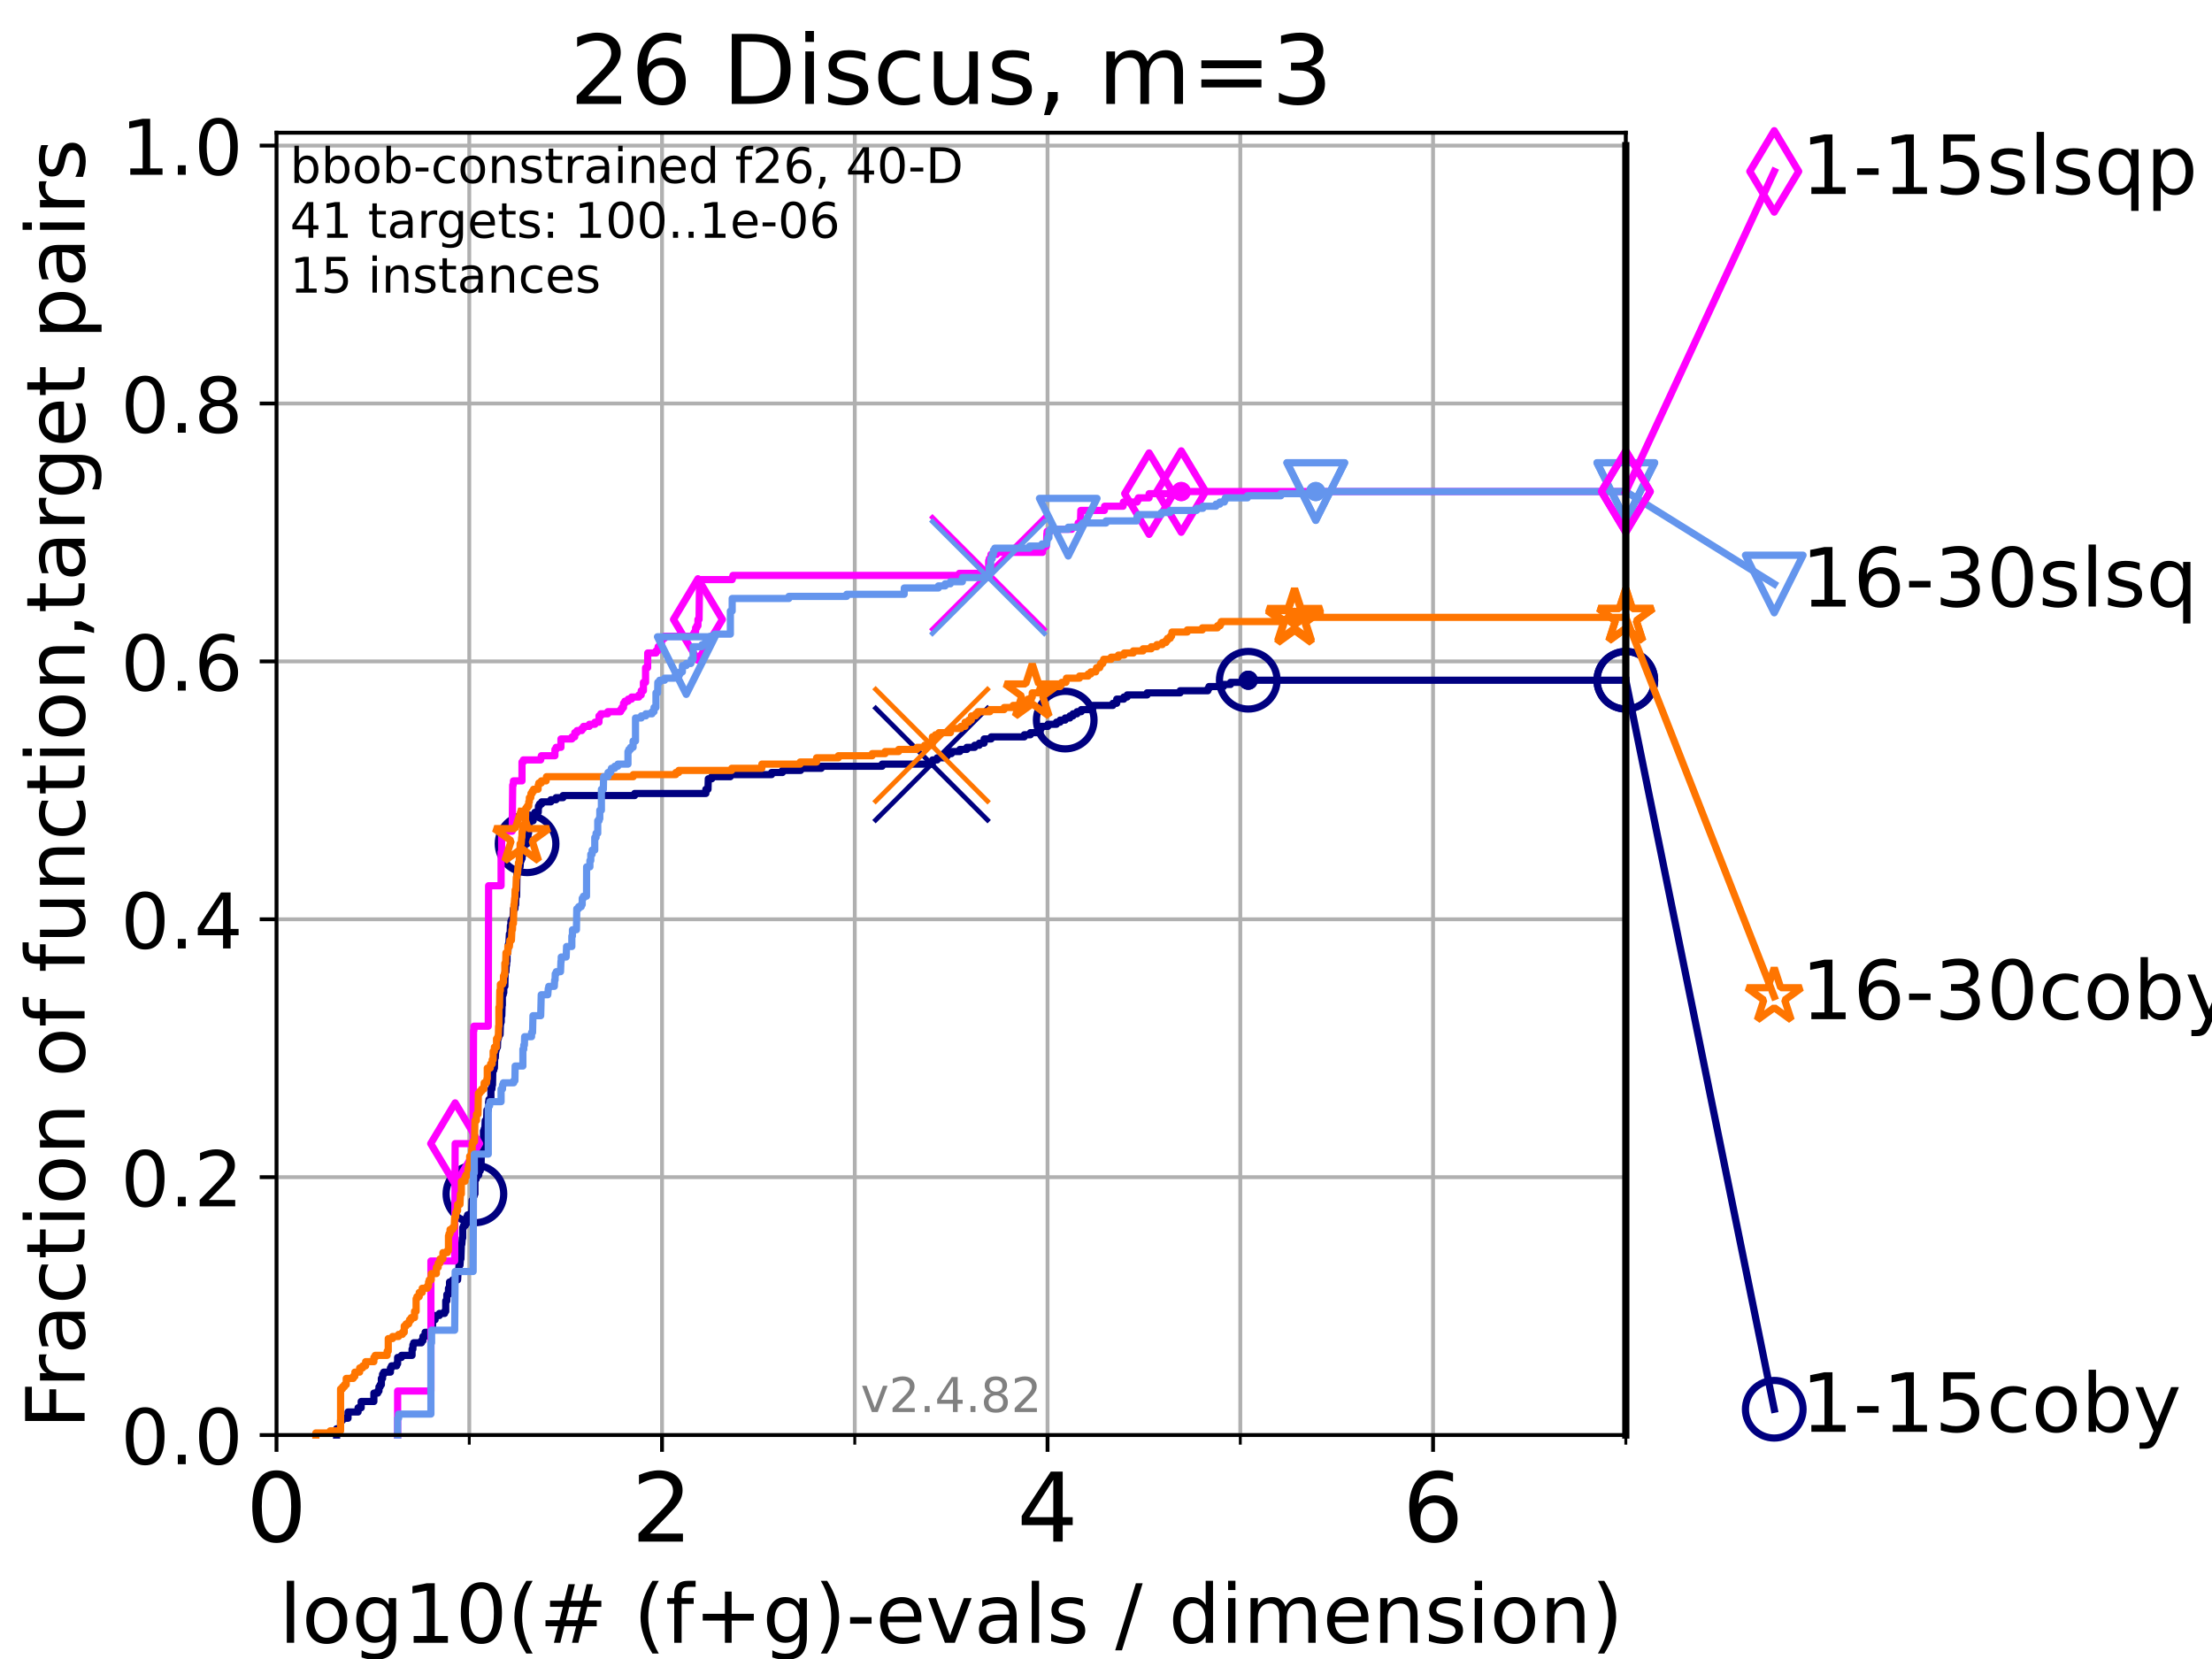 <?xml version="1.0" encoding="utf-8" standalone="no"?>
<!DOCTYPE svg PUBLIC "-//W3C//DTD SVG 1.1//EN"
  "http://www.w3.org/Graphics/SVG/1.1/DTD/svg11.dtd">
<!-- Created with matplotlib (https://matplotlib.org/) -->
<svg height="345.6pt" version="1.1" viewBox="0 0 460.8 345.6" width="460.8pt" xmlns="http://www.w3.org/2000/svg" xmlns:xlink="http://www.w3.org/1999/xlink">
 <defs>
  <style type="text/css">*{stroke-linecap:butt;stroke-linejoin:round;}</style>
 </defs>
 <g id="figure_1">
  <g id="patch_1">
   <path d="M 0 345.6 
L 460.8 345.6 
L 460.8 0 
L 0 0 
z
" style="fill:#ffffff;"/>
  </g>
  <g id="axes_1">
   <g id="patch_2">
    <path d="M 57.6 298.944 
L 338.688 298.944 
L 338.688 27.648 
L 57.6 27.648 
z
" style="fill:#ffffff;"/>
   </g>
   <g id="matplotlib.axis_1">
    <g id="xtick_1">
     <g id="line2d_1">
      <path clip-path="url(#pbdd1761123)" d="M 57.6 298.944 
L 57.6 27.648 
" style="fill:none;stroke:#b0b0b0;stroke-linecap:square;stroke-width:0.8;"/>
     </g>
     <g id="line2d_2">
      <defs>
       <path d="M 0 0 
L 0 3.5 
" id="m527e92c6ce" style="stroke:#000000;stroke-width:0.8;"/>
      </defs>
      <g>
       <use style="stroke:#000000;stroke-width:0.8;" x="57.6" xlink:href="#m527e92c6ce" y="298.944"/>
      </g>
     </g>
     <g id="text_1">
      <!-- 0 -->
      <g transform="translate(51.237 321.141)scale(0.2 -0.2)">
       <defs>
        <path d="M 31.781 66.406 
Q 24.172 66.406 20.328 58.906 
Q 16.5 51.422 16.5 36.375 
Q 16.5 21.391 20.328 13.891 
Q 24.172 6.391 31.781 6.391 
Q 39.453 6.391 43.281 13.891 
Q 47.125 21.391 47.125 36.375 
Q 47.125 51.422 43.281 58.906 
Q 39.453 66.406 31.781 66.406 
z
M 31.781 74.219 
Q 44.047 74.219 50.516 64.516 
Q 56.984 54.828 56.984 36.375 
Q 56.984 17.969 50.516 8.266 
Q 44.047 -1.422 31.781 -1.422 
Q 19.531 -1.422 13.062 8.266 
Q 6.594 17.969 6.594 36.375 
Q 6.594 54.828 13.062 64.516 
Q 19.531 74.219 31.781 74.219 
z
" id="DejaVuSans-48"/>
       </defs>
       <use xlink:href="#DejaVuSans-48"/>
      </g>
     </g>
    </g>
    <g id="xtick_2">
     <g id="line2d_3">
      <path clip-path="url(#pbdd1761123)" d="M 137.911 298.944 
L 137.911 27.648 
" style="fill:none;stroke:#b0b0b0;stroke-linecap:square;stroke-width:0.8;"/>
     </g>
     <g id="line2d_4">
      <g>
       <use style="stroke:#000000;stroke-width:0.8;" x="137.911" xlink:href="#m527e92c6ce" y="298.944"/>
      </g>
     </g>
     <g id="text_2">
      <!-- 2 -->
      <g transform="translate(131.548 321.141)scale(0.2 -0.2)">
       <defs>
        <path d="M 19.188 8.297 
L 53.609 8.297 
L 53.609 0 
L 7.328 0 
L 7.328 8.297 
Q 12.938 14.109 22.625 23.891 
Q 32.328 33.688 34.812 36.531 
Q 39.547 41.844 41.422 45.531 
Q 43.312 49.219 43.312 52.781 
Q 43.312 58.594 39.234 62.25 
Q 35.156 65.922 28.609 65.922 
Q 23.969 65.922 18.812 64.312 
Q 13.672 62.703 7.812 59.422 
L 7.812 69.391 
Q 13.766 71.781 18.938 73 
Q 24.125 74.219 28.422 74.219 
Q 39.75 74.219 46.484 68.547 
Q 53.219 62.891 53.219 53.422 
Q 53.219 48.922 51.531 44.891 
Q 49.859 40.875 45.406 35.406 
Q 44.188 33.984 37.641 27.219 
Q 31.109 20.453 19.188 8.297 
z
" id="DejaVuSans-50"/>
       </defs>
       <use xlink:href="#DejaVuSans-50"/>
      </g>
     </g>
    </g>
    <g id="xtick_3">
     <g id="line2d_5">
      <path clip-path="url(#pbdd1761123)" d="M 218.222 298.944 
L 218.222 27.648 
" style="fill:none;stroke:#b0b0b0;stroke-linecap:square;stroke-width:0.8;"/>
     </g>
     <g id="line2d_6">
      <g>
       <use style="stroke:#000000;stroke-width:0.8;" x="218.222" xlink:href="#m527e92c6ce" y="298.944"/>
      </g>
     </g>
     <g id="text_3">
      <!-- 4 -->
      <g transform="translate(211.859 321.141)scale(0.2 -0.2)">
       <defs>
        <path d="M 37.797 64.312 
L 12.891 25.391 
L 37.797 25.391 
z
M 35.203 72.906 
L 47.609 72.906 
L 47.609 25.391 
L 58.016 25.391 
L 58.016 17.188 
L 47.609 17.188 
L 47.609 0 
L 37.797 0 
L 37.797 17.188 
L 4.891 17.188 
L 4.891 26.703 
z
" id="DejaVuSans-52"/>
       </defs>
       <use xlink:href="#DejaVuSans-52"/>
      </g>
     </g>
    </g>
    <g id="xtick_4">
     <g id="line2d_7">
      <path clip-path="url(#pbdd1761123)" d="M 298.533 298.944 
L 298.533 27.648 
" style="fill:none;stroke:#b0b0b0;stroke-linecap:square;stroke-width:0.8;"/>
     </g>
     <g id="line2d_8">
      <g>
       <use style="stroke:#000000;stroke-width:0.8;" x="298.533" xlink:href="#m527e92c6ce" y="298.944"/>
      </g>
     </g>
     <g id="text_4">
      <!-- 6 -->
      <g transform="translate(292.17 321.141)scale(0.2 -0.2)">
       <defs>
        <path d="M 33.016 40.375 
Q 26.375 40.375 22.484 35.828 
Q 18.609 31.297 18.609 23.391 
Q 18.609 15.531 22.484 10.953 
Q 26.375 6.391 33.016 6.391 
Q 39.656 6.391 43.531 10.953 
Q 47.406 15.531 47.406 23.391 
Q 47.406 31.297 43.531 35.828 
Q 39.656 40.375 33.016 40.375 
z
M 52.594 71.297 
L 52.594 62.312 
Q 48.875 64.062 45.094 64.984 
Q 41.312 65.922 37.594 65.922 
Q 27.828 65.922 22.672 59.328 
Q 17.531 52.734 16.797 39.406 
Q 19.672 43.656 24.016 45.922 
Q 28.375 48.188 33.594 48.188 
Q 44.578 48.188 50.953 41.516 
Q 57.328 34.859 57.328 23.391 
Q 57.328 12.156 50.688 5.359 
Q 44.047 -1.422 33.016 -1.422 
Q 20.359 -1.422 13.672 8.266 
Q 6.984 17.969 6.984 36.375 
Q 6.984 53.656 15.188 63.938 
Q 23.391 74.219 37.203 74.219 
Q 40.922 74.219 44.703 73.484 
Q 48.484 72.75 52.594 71.297 
z
" id="DejaVuSans-54"/>
       </defs>
       <use xlink:href="#DejaVuSans-54"/>
      </g>
     </g>
    </g>
    <g id="xtick_5">
     <g id="line2d_9">
      <path clip-path="url(#pbdd1761123)" d="M 97.755 298.944 
L 97.755 27.648 
" style="fill:none;stroke:#b0b0b0;stroke-linecap:square;stroke-width:0.8;"/>
     </g>
     <g id="line2d_10">
      <defs>
       <path d="M 0 0 
L 0 2 
" id="mf6b396b351" style="stroke:#000000;stroke-width:0.6;"/>
      </defs>
      <g>
       <use style="stroke:#000000;stroke-width:0.6;" x="97.755" xlink:href="#mf6b396b351" y="298.944"/>
      </g>
     </g>
    </g>
    <g id="xtick_6">
     <g id="line2d_11">
      <path clip-path="url(#pbdd1761123)" d="M 178.066 298.944 
L 178.066 27.648 
" style="fill:none;stroke:#b0b0b0;stroke-linecap:square;stroke-width:0.8;"/>
     </g>
     <g id="line2d_12">
      <g>
       <use style="stroke:#000000;stroke-width:0.6;" x="178.066" xlink:href="#mf6b396b351" y="298.944"/>
      </g>
     </g>
    </g>
    <g id="xtick_7">
     <g id="line2d_13">
      <path clip-path="url(#pbdd1761123)" d="M 258.377 298.944 
L 258.377 27.648 
" style="fill:none;stroke:#b0b0b0;stroke-linecap:square;stroke-width:0.8;"/>
     </g>
     <g id="line2d_14">
      <g>
       <use style="stroke:#000000;stroke-width:0.6;" x="258.377" xlink:href="#mf6b396b351" y="298.944"/>
      </g>
     </g>
    </g>
    <g id="xtick_8">
     <g id="line2d_15">
      <path clip-path="url(#pbdd1761123)" d="M 338.688 298.944 
L 338.688 27.648 
" style="fill:none;stroke:#b0b0b0;stroke-linecap:square;stroke-width:0.8;"/>
     </g>
     <g id="line2d_16">
      <g>
       <use style="stroke:#000000;stroke-width:0.6;" x="338.688" xlink:href="#mf6b396b351" y="298.944"/>
      </g>
     </g>
    </g>
    <g id="text_5">
     <!-- log10(# (f+g)-evals / dimension) -->
     <g transform="translate(58.145 342.218)scale(0.17 -0.17)">
      <defs>
       <path d="M 9.422 75.984 
L 18.406 75.984 
L 18.406 0 
L 9.422 0 
z
" id="DejaVuSans-108"/>
       <path d="M 30.609 48.391 
Q 23.391 48.391 19.188 42.75 
Q 14.984 37.109 14.984 27.297 
Q 14.984 17.484 19.156 11.844 
Q 23.344 6.203 30.609 6.203 
Q 37.797 6.203 41.984 11.859 
Q 46.188 17.531 46.188 27.297 
Q 46.188 37.016 41.984 42.703 
Q 37.797 48.391 30.609 48.391 
z
M 30.609 56 
Q 42.328 56 49.016 48.375 
Q 55.719 40.766 55.719 27.297 
Q 55.719 13.875 49.016 6.219 
Q 42.328 -1.422 30.609 -1.422 
Q 18.844 -1.422 12.172 6.219 
Q 5.516 13.875 5.516 27.297 
Q 5.516 40.766 12.172 48.375 
Q 18.844 56 30.609 56 
z
" id="DejaVuSans-111"/>
       <path d="M 45.406 27.984 
Q 45.406 37.75 41.375 43.109 
Q 37.359 48.484 30.078 48.484 
Q 22.859 48.484 18.828 43.109 
Q 14.797 37.75 14.797 27.984 
Q 14.797 18.266 18.828 12.891 
Q 22.859 7.516 30.078 7.516 
Q 37.359 7.516 41.375 12.891 
Q 45.406 18.266 45.406 27.984 
z
M 54.391 6.781 
Q 54.391 -7.172 48.188 -13.984 
Q 42 -20.797 29.203 -20.797 
Q 24.469 -20.797 20.266 -20.094 
Q 16.062 -19.391 12.109 -17.922 
L 12.109 -9.188 
Q 16.062 -11.328 19.922 -12.344 
Q 23.781 -13.375 27.781 -13.375 
Q 36.625 -13.375 41.016 -8.766 
Q 45.406 -4.156 45.406 5.172 
L 45.406 9.625 
Q 42.625 4.781 38.281 2.391 
Q 33.938 0 27.875 0 
Q 17.828 0 11.672 7.656 
Q 5.516 15.328 5.516 27.984 
Q 5.516 40.672 11.672 48.328 
Q 17.828 56 27.875 56 
Q 33.938 56 38.281 53.609 
Q 42.625 51.219 45.406 46.391 
L 45.406 54.688 
L 54.391 54.688 
z
" id="DejaVuSans-103"/>
       <path d="M 12.406 8.297 
L 28.516 8.297 
L 28.516 63.922 
L 10.984 60.406 
L 10.984 69.391 
L 28.422 72.906 
L 38.281 72.906 
L 38.281 8.297 
L 54.391 8.297 
L 54.391 0 
L 12.406 0 
z
" id="DejaVuSans-49"/>
       <path d="M 31 75.875 
Q 24.469 64.656 21.281 53.656 
Q 18.109 42.672 18.109 31.391 
Q 18.109 20.125 21.312 9.062 
Q 24.516 -2 31 -13.188 
L 23.188 -13.188 
Q 15.875 -1.703 12.234 9.375 
Q 8.594 20.453 8.594 31.391 
Q 8.594 42.281 12.203 53.312 
Q 15.828 64.359 23.188 75.875 
z
" id="DejaVuSans-40"/>
       <path d="M 51.125 44 
L 36.922 44 
L 32.812 27.688 
L 47.125 27.688 
z
M 43.797 71.781 
L 38.719 51.516 
L 52.984 51.516 
L 58.109 71.781 
L 65.922 71.781 
L 60.891 51.516 
L 76.125 51.516 
L 76.125 44 
L 58.984 44 
L 54.984 27.688 
L 70.516 27.688 
L 70.516 20.219 
L 53.078 20.219 
L 48 0 
L 40.188 0 
L 45.219 20.219 
L 30.906 20.219 
L 25.875 0 
L 18.016 0 
L 23.094 20.219 
L 7.719 20.219 
L 7.719 27.688 
L 24.906 27.688 
L 29 44 
L 13.281 44 
L 13.281 51.516 
L 30.906 51.516 
L 35.891 71.781 
z
" id="DejaVuSans-35"/>
       <path id="DejaVuSans-32"/>
       <path d="M 37.109 75.984 
L 37.109 68.5 
L 28.516 68.5 
Q 23.688 68.5 21.797 66.547 
Q 19.922 64.594 19.922 59.516 
L 19.922 54.688 
L 34.719 54.688 
L 34.719 47.703 
L 19.922 47.703 
L 19.922 0 
L 10.891 0 
L 10.891 47.703 
L 2.297 47.703 
L 2.297 54.688 
L 10.891 54.688 
L 10.891 58.5 
Q 10.891 67.625 15.141 71.797 
Q 19.391 75.984 28.609 75.984 
z
" id="DejaVuSans-102"/>
       <path d="M 46 62.703 
L 46 35.5 
L 73.188 35.5 
L 73.188 27.203 
L 46 27.203 
L 46 0 
L 37.797 0 
L 37.797 27.203 
L 10.594 27.203 
L 10.594 35.5 
L 37.797 35.5 
L 37.797 62.703 
z
" id="DejaVuSans-43"/>
       <path d="M 8.016 75.875 
L 15.828 75.875 
Q 23.141 64.359 26.781 53.312 
Q 30.422 42.281 30.422 31.391 
Q 30.422 20.453 26.781 9.375 
Q 23.141 -1.703 15.828 -13.188 
L 8.016 -13.188 
Q 14.5 -2 17.703 9.062 
Q 20.906 20.125 20.906 31.391 
Q 20.906 42.672 17.703 53.656 
Q 14.5 64.656 8.016 75.875 
z
" id="DejaVuSans-41"/>
       <path d="M 4.891 31.391 
L 31.203 31.391 
L 31.203 23.391 
L 4.891 23.391 
z
" id="DejaVuSans-45"/>
       <path d="M 56.203 29.594 
L 56.203 25.203 
L 14.891 25.203 
Q 15.484 15.922 20.484 11.062 
Q 25.484 6.203 34.422 6.203 
Q 39.594 6.203 44.453 7.469 
Q 49.312 8.734 54.109 11.281 
L 54.109 2.781 
Q 49.266 0.734 44.188 -0.344 
Q 39.109 -1.422 33.891 -1.422 
Q 20.797 -1.422 13.156 6.188 
Q 5.516 13.812 5.516 26.812 
Q 5.516 40.234 12.766 48.109 
Q 20.016 56 32.328 56 
Q 43.359 56 49.781 48.891 
Q 56.203 41.797 56.203 29.594 
z
M 47.219 32.234 
Q 47.125 39.594 43.094 43.984 
Q 39.062 48.391 32.422 48.391 
Q 24.906 48.391 20.391 44.141 
Q 15.875 39.891 15.188 32.172 
z
" id="DejaVuSans-101"/>
       <path d="M 2.984 54.688 
L 12.5 54.688 
L 29.594 8.797 
L 46.688 54.688 
L 56.203 54.688 
L 35.688 0 
L 23.484 0 
z
" id="DejaVuSans-118"/>
       <path d="M 34.281 27.484 
Q 23.391 27.484 19.188 25 
Q 14.984 22.516 14.984 16.5 
Q 14.984 11.719 18.141 8.906 
Q 21.297 6.109 26.703 6.109 
Q 34.188 6.109 38.703 11.406 
Q 43.219 16.703 43.219 25.484 
L 43.219 27.484 
z
M 52.203 31.203 
L 52.203 0 
L 43.219 0 
L 43.219 8.297 
Q 40.141 3.328 35.547 0.953 
Q 30.953 -1.422 24.312 -1.422 
Q 15.922 -1.422 10.953 3.297 
Q 6 8.016 6 15.922 
Q 6 25.141 12.172 29.828 
Q 18.359 34.516 30.609 34.516 
L 43.219 34.516 
L 43.219 35.406 
Q 43.219 41.609 39.141 45 
Q 35.062 48.391 27.688 48.391 
Q 23 48.391 18.547 47.266 
Q 14.109 46.141 10.016 43.891 
L 10.016 52.203 
Q 14.938 54.109 19.578 55.047 
Q 24.219 56 28.609 56 
Q 40.484 56 46.344 49.844 
Q 52.203 43.703 52.203 31.203 
z
" id="DejaVuSans-97"/>
       <path d="M 44.281 53.078 
L 44.281 44.578 
Q 40.484 46.531 36.375 47.5 
Q 32.281 48.484 27.875 48.484 
Q 21.188 48.484 17.844 46.438 
Q 14.5 44.391 14.5 40.281 
Q 14.5 37.156 16.891 35.375 
Q 19.281 33.594 26.516 31.984 
L 29.594 31.297 
Q 39.156 29.25 43.188 25.516 
Q 47.219 21.781 47.219 15.094 
Q 47.219 7.469 41.188 3.016 
Q 35.156 -1.422 24.609 -1.422 
Q 20.219 -1.422 15.453 -0.562 
Q 10.688 0.297 5.422 2 
L 5.422 11.281 
Q 10.406 8.688 15.234 7.391 
Q 20.062 6.109 24.812 6.109 
Q 31.156 6.109 34.562 8.281 
Q 37.984 10.453 37.984 14.406 
Q 37.984 18.062 35.516 20.016 
Q 33.062 21.969 24.703 23.781 
L 21.578 24.516 
Q 13.234 26.266 9.516 29.906 
Q 5.812 33.547 5.812 39.891 
Q 5.812 47.609 11.281 51.797 
Q 16.75 56 26.812 56 
Q 31.781 56 36.172 55.266 
Q 40.578 54.547 44.281 53.078 
z
" id="DejaVuSans-115"/>
       <path d="M 25.391 72.906 
L 33.688 72.906 
L 8.297 -9.281 
L 0 -9.281 
z
" id="DejaVuSans-47"/>
       <path d="M 45.406 46.391 
L 45.406 75.984 
L 54.391 75.984 
L 54.391 0 
L 45.406 0 
L 45.406 8.203 
Q 42.578 3.328 38.25 0.953 
Q 33.938 -1.422 27.875 -1.422 
Q 17.969 -1.422 11.734 6.484 
Q 5.516 14.406 5.516 27.297 
Q 5.516 40.188 11.734 48.094 
Q 17.969 56 27.875 56 
Q 33.938 56 38.25 53.625 
Q 42.578 51.266 45.406 46.391 
z
M 14.797 27.297 
Q 14.797 17.391 18.875 11.75 
Q 22.953 6.109 30.078 6.109 
Q 37.203 6.109 41.297 11.75 
Q 45.406 17.391 45.406 27.297 
Q 45.406 37.203 41.297 42.844 
Q 37.203 48.484 30.078 48.484 
Q 22.953 48.484 18.875 42.844 
Q 14.797 37.203 14.797 27.297 
z
" id="DejaVuSans-100"/>
       <path d="M 9.422 54.688 
L 18.406 54.688 
L 18.406 0 
L 9.422 0 
z
M 9.422 75.984 
L 18.406 75.984 
L 18.406 64.594 
L 9.422 64.594 
z
" id="DejaVuSans-105"/>
       <path d="M 52 44.188 
Q 55.375 50.25 60.062 53.125 
Q 64.75 56 71.094 56 
Q 79.641 56 84.281 50.016 
Q 88.922 44.047 88.922 33.016 
L 88.922 0 
L 79.891 0 
L 79.891 32.719 
Q 79.891 40.578 77.094 44.375 
Q 74.312 48.188 68.609 48.188 
Q 61.625 48.188 57.562 43.547 
Q 53.516 38.922 53.516 30.906 
L 53.516 0 
L 44.484 0 
L 44.484 32.719 
Q 44.484 40.625 41.703 44.406 
Q 38.922 48.188 33.109 48.188 
Q 26.219 48.188 22.156 43.531 
Q 18.109 38.875 18.109 30.906 
L 18.109 0 
L 9.078 0 
L 9.078 54.688 
L 18.109 54.688 
L 18.109 46.188 
Q 21.188 51.219 25.484 53.609 
Q 29.781 56 35.688 56 
Q 41.656 56 45.828 52.969 
Q 50 49.953 52 44.188 
z
" id="DejaVuSans-109"/>
       <path d="M 54.891 33.016 
L 54.891 0 
L 45.906 0 
L 45.906 32.719 
Q 45.906 40.484 42.875 44.328 
Q 39.844 48.188 33.797 48.188 
Q 26.516 48.188 22.312 43.547 
Q 18.109 38.922 18.109 30.906 
L 18.109 0 
L 9.078 0 
L 9.078 54.688 
L 18.109 54.688 
L 18.109 46.188 
Q 21.344 51.125 25.703 53.562 
Q 30.078 56 35.797 56 
Q 45.219 56 50.047 50.172 
Q 54.891 44.344 54.891 33.016 
z
" id="DejaVuSans-110"/>
      </defs>
      <use xlink:href="#DejaVuSans-108"/>
      <use x="27.783" xlink:href="#DejaVuSans-111"/>
      <use x="88.965" xlink:href="#DejaVuSans-103"/>
      <use x="152.441" xlink:href="#DejaVuSans-49"/>
      <use x="216.064" xlink:href="#DejaVuSans-48"/>
      <use x="279.688" xlink:href="#DejaVuSans-40"/>
      <use x="318.701" xlink:href="#DejaVuSans-35"/>
      <use x="402.49" xlink:href="#DejaVuSans-32"/>
      <use x="434.277" xlink:href="#DejaVuSans-40"/>
      <use x="473.291" xlink:href="#DejaVuSans-102"/>
      <use x="508.496" xlink:href="#DejaVuSans-43"/>
      <use x="592.285" xlink:href="#DejaVuSans-103"/>
      <use x="655.762" xlink:href="#DejaVuSans-41"/>
      <use x="694.775" xlink:href="#DejaVuSans-45"/>
      <use x="730.859" xlink:href="#DejaVuSans-101"/>
      <use x="792.383" xlink:href="#DejaVuSans-118"/>
      <use x="851.562" xlink:href="#DejaVuSans-97"/>
      <use x="912.842" xlink:href="#DejaVuSans-108"/>
      <use x="940.625" xlink:href="#DejaVuSans-115"/>
      <use x="992.725" xlink:href="#DejaVuSans-32"/>
      <use x="1024.512" xlink:href="#DejaVuSans-47"/>
      <use x="1058.203" xlink:href="#DejaVuSans-32"/>
      <use x="1089.99" xlink:href="#DejaVuSans-100"/>
      <use x="1153.467" xlink:href="#DejaVuSans-105"/>
      <use x="1181.25" xlink:href="#DejaVuSans-109"/>
      <use x="1278.662" xlink:href="#DejaVuSans-101"/>
      <use x="1340.186" xlink:href="#DejaVuSans-110"/>
      <use x="1403.564" xlink:href="#DejaVuSans-115"/>
      <use x="1455.664" xlink:href="#DejaVuSans-105"/>
      <use x="1483.447" xlink:href="#DejaVuSans-111"/>
      <use x="1544.629" xlink:href="#DejaVuSans-110"/>
      <use x="1608.008" xlink:href="#DejaVuSans-41"/>
     </g>
    </g>
   </g>
   <g id="matplotlib.axis_2">
    <g id="ytick_1">
     <g id="line2d_17">
      <path clip-path="url(#pbdd1761123)" d="M 57.6 298.944 
L 338.688 298.944 
" style="fill:none;stroke:#b0b0b0;stroke-linecap:square;stroke-width:0.8;"/>
     </g>
     <g id="line2d_18">
      <defs>
       <path d="M 0 0 
L -3.5 0 
" id="m9faa6a252d" style="stroke:#000000;stroke-width:0.8;"/>
      </defs>
      <g>
       <use style="stroke:#000000;stroke-width:0.8;" x="57.6" xlink:href="#m9faa6a252d" y="298.944"/>
      </g>
     </g>
     <g id="text_6">
      <!-- 0.0 -->
      <g transform="translate(25.155 305.023)scale(0.16 -0.16)">
       <defs>
        <path d="M 10.688 12.406 
L 21 12.406 
L 21 0 
L 10.688 0 
z
" id="DejaVuSans-46"/>
       </defs>
       <use xlink:href="#DejaVuSans-48"/>
       <use x="63.623" xlink:href="#DejaVuSans-46"/>
       <use x="95.41" xlink:href="#DejaVuSans-48"/>
      </g>
     </g>
    </g>
    <g id="ytick_2">
     <g id="line2d_19">
      <path clip-path="url(#pbdd1761123)" d="M 57.6 245.222 
L 338.688 245.222 
" style="fill:none;stroke:#b0b0b0;stroke-linecap:square;stroke-width:0.8;"/>
     </g>
     <g id="line2d_20">
      <g>
       <use style="stroke:#000000;stroke-width:0.8;" x="57.6" xlink:href="#m9faa6a252d" y="245.222"/>
      </g>
     </g>
     <g id="text_7">
      <!-- 0.2 -->
      <g transform="translate(25.155 251.301)scale(0.16 -0.16)">
       <use xlink:href="#DejaVuSans-48"/>
       <use x="63.623" xlink:href="#DejaVuSans-46"/>
       <use x="95.41" xlink:href="#DejaVuSans-50"/>
      </g>
     </g>
    </g>
    <g id="ytick_3">
     <g id="line2d_21">
      <path clip-path="url(#pbdd1761123)" d="M 57.6 191.5 
L 338.688 191.5 
" style="fill:none;stroke:#b0b0b0;stroke-linecap:square;stroke-width:0.8;"/>
     </g>
     <g id="line2d_22">
      <g>
       <use style="stroke:#000000;stroke-width:0.8;" x="57.6" xlink:href="#m9faa6a252d" y="191.5"/>
      </g>
     </g>
     <g id="text_8">
      <!-- 0.4 -->
      <g transform="translate(25.155 197.579)scale(0.16 -0.16)">
       <use xlink:href="#DejaVuSans-48"/>
       <use x="63.623" xlink:href="#DejaVuSans-46"/>
       <use x="95.41" xlink:href="#DejaVuSans-52"/>
      </g>
     </g>
    </g>
    <g id="ytick_4">
     <g id="line2d_23">
      <path clip-path="url(#pbdd1761123)" d="M 57.6 137.778 
L 338.688 137.778 
" style="fill:none;stroke:#b0b0b0;stroke-linecap:square;stroke-width:0.8;"/>
     </g>
     <g id="line2d_24">
      <g>
       <use style="stroke:#000000;stroke-width:0.8;" x="57.6" xlink:href="#m9faa6a252d" y="137.778"/>
      </g>
     </g>
     <g id="text_9">
      <!-- 0.6 -->
      <g transform="translate(25.155 143.857)scale(0.16 -0.16)">
       <use xlink:href="#DejaVuSans-48"/>
       <use x="63.623" xlink:href="#DejaVuSans-46"/>
       <use x="95.41" xlink:href="#DejaVuSans-54"/>
      </g>
     </g>
    </g>
    <g id="ytick_5">
     <g id="line2d_25">
      <path clip-path="url(#pbdd1761123)" d="M 57.6 84.056 
L 338.688 84.056 
" style="fill:none;stroke:#b0b0b0;stroke-linecap:square;stroke-width:0.8;"/>
     </g>
     <g id="line2d_26">
      <g>
       <use style="stroke:#000000;stroke-width:0.8;" x="57.6" xlink:href="#m9faa6a252d" y="84.056"/>
      </g>
     </g>
     <g id="text_10">
      <!-- 0.8 -->
      <g transform="translate(25.155 90.135)scale(0.16 -0.16)">
       <defs>
        <path d="M 31.781 34.625 
Q 24.75 34.625 20.719 30.859 
Q 16.703 27.094 16.703 20.516 
Q 16.703 13.922 20.719 10.156 
Q 24.75 6.391 31.781 6.391 
Q 38.812 6.391 42.859 10.172 
Q 46.922 13.969 46.922 20.516 
Q 46.922 27.094 42.891 30.859 
Q 38.875 34.625 31.781 34.625 
z
M 21.922 38.812 
Q 15.578 40.375 12.031 44.719 
Q 8.5 49.078 8.5 55.328 
Q 8.5 64.062 14.719 69.141 
Q 20.953 74.219 31.781 74.219 
Q 42.672 74.219 48.875 69.141 
Q 55.078 64.062 55.078 55.328 
Q 55.078 49.078 51.531 44.719 
Q 48 40.375 41.703 38.812 
Q 48.828 37.156 52.797 32.312 
Q 56.781 27.484 56.781 20.516 
Q 56.781 9.906 50.312 4.234 
Q 43.844 -1.422 31.781 -1.422 
Q 19.734 -1.422 13.25 4.234 
Q 6.781 9.906 6.781 20.516 
Q 6.781 27.484 10.781 32.312 
Q 14.797 37.156 21.922 38.812 
z
M 18.312 54.391 
Q 18.312 48.734 21.844 45.562 
Q 25.391 42.391 31.781 42.391 
Q 38.141 42.391 41.719 45.562 
Q 45.312 48.734 45.312 54.391 
Q 45.312 60.062 41.719 63.234 
Q 38.141 66.406 31.781 66.406 
Q 25.391 66.406 21.844 63.234 
Q 18.312 60.062 18.312 54.391 
z
" id="DejaVuSans-56"/>
       </defs>
       <use xlink:href="#DejaVuSans-48"/>
       <use x="63.623" xlink:href="#DejaVuSans-46"/>
       <use x="95.41" xlink:href="#DejaVuSans-56"/>
      </g>
     </g>
    </g>
    <g id="ytick_6">
     <g id="line2d_27">
      <path clip-path="url(#pbdd1761123)" d="M 57.6 30.334 
L 338.688 30.334 
" style="fill:none;stroke:#b0b0b0;stroke-linecap:square;stroke-width:0.8;"/>
     </g>
     <g id="line2d_28">
      <g>
       <use style="stroke:#000000;stroke-width:0.8;" x="57.6" xlink:href="#m9faa6a252d" y="30.334"/>
      </g>
     </g>
     <g id="text_11">
      <!-- 1.0 -->
      <g transform="translate(25.155 36.413)scale(0.16 -0.16)">
       <use xlink:href="#DejaVuSans-49"/>
       <use x="63.623" xlink:href="#DejaVuSans-46"/>
       <use x="95.41" xlink:href="#DejaVuSans-48"/>
      </g>
     </g>
    </g>
    <g id="text_12">
     <!-- Fraction of function,target pairs -->
     <g transform="translate(17.62 297.681)rotate(-90)scale(0.17 -0.17)">
      <defs>
       <path d="M 9.812 72.906 
L 51.703 72.906 
L 51.703 64.594 
L 19.672 64.594 
L 19.672 43.109 
L 48.578 43.109 
L 48.578 34.812 
L 19.672 34.812 
L 19.672 0 
L 9.812 0 
z
" id="DejaVuSans-70"/>
       <path d="M 41.109 46.297 
Q 39.594 47.172 37.812 47.578 
Q 36.031 48 33.891 48 
Q 26.266 48 22.188 43.047 
Q 18.109 38.094 18.109 28.812 
L 18.109 0 
L 9.078 0 
L 9.078 54.688 
L 18.109 54.688 
L 18.109 46.188 
Q 20.953 51.172 25.484 53.578 
Q 30.031 56 36.531 56 
Q 37.453 56 38.578 55.875 
Q 39.703 55.766 41.062 55.516 
z
" id="DejaVuSans-114"/>
       <path d="M 48.781 52.594 
L 48.781 44.188 
Q 44.969 46.297 41.141 47.344 
Q 37.312 48.391 33.406 48.391 
Q 24.656 48.391 19.812 42.844 
Q 14.984 37.312 14.984 27.297 
Q 14.984 17.281 19.812 11.734 
Q 24.656 6.203 33.406 6.203 
Q 37.312 6.203 41.141 7.25 
Q 44.969 8.297 48.781 10.406 
L 48.781 2.094 
Q 45.016 0.344 40.984 -0.531 
Q 36.969 -1.422 32.422 -1.422 
Q 20.062 -1.422 12.781 6.344 
Q 5.516 14.109 5.516 27.297 
Q 5.516 40.672 12.859 48.328 
Q 20.219 56 33.016 56 
Q 37.156 56 41.109 55.141 
Q 45.062 54.297 48.781 52.594 
z
" id="DejaVuSans-99"/>
       <path d="M 18.312 70.219 
L 18.312 54.688 
L 36.812 54.688 
L 36.812 47.703 
L 18.312 47.703 
L 18.312 18.016 
Q 18.312 11.328 20.141 9.422 
Q 21.969 7.516 27.594 7.516 
L 36.812 7.516 
L 36.812 0 
L 27.594 0 
Q 17.188 0 13.234 3.875 
Q 9.281 7.766 9.281 18.016 
L 9.281 47.703 
L 2.688 47.703 
L 2.688 54.688 
L 9.281 54.688 
L 9.281 70.219 
z
" id="DejaVuSans-116"/>
       <path d="M 8.5 21.578 
L 8.5 54.688 
L 17.484 54.688 
L 17.484 21.922 
Q 17.484 14.156 20.5 10.266 
Q 23.531 6.391 29.594 6.391 
Q 36.859 6.391 41.078 11.031 
Q 45.312 15.672 45.312 23.688 
L 45.312 54.688 
L 54.297 54.688 
L 54.297 0 
L 45.312 0 
L 45.312 8.406 
Q 42.047 3.422 37.719 1 
Q 33.406 -1.422 27.688 -1.422 
Q 18.266 -1.422 13.375 4.438 
Q 8.5 10.297 8.5 21.578 
z
M 31.109 56 
z
" id="DejaVuSans-117"/>
       <path d="M 11.719 12.406 
L 22.016 12.406 
L 22.016 4 
L 14.016 -11.625 
L 7.719 -11.625 
L 11.719 4 
z
" id="DejaVuSans-44"/>
       <path d="M 18.109 8.203 
L 18.109 -20.797 
L 9.078 -20.797 
L 9.078 54.688 
L 18.109 54.688 
L 18.109 46.391 
Q 20.953 51.266 25.266 53.625 
Q 29.594 56 35.594 56 
Q 45.562 56 51.781 48.094 
Q 58.016 40.188 58.016 27.297 
Q 58.016 14.406 51.781 6.484 
Q 45.562 -1.422 35.594 -1.422 
Q 29.594 -1.422 25.266 0.953 
Q 20.953 3.328 18.109 8.203 
z
M 48.688 27.297 
Q 48.688 37.203 44.609 42.844 
Q 40.531 48.484 33.406 48.484 
Q 26.266 48.484 22.188 42.844 
Q 18.109 37.203 18.109 27.297 
Q 18.109 17.391 22.188 11.75 
Q 26.266 6.109 33.406 6.109 
Q 40.531 6.109 44.609 11.75 
Q 48.688 17.391 48.688 27.297 
z
" id="DejaVuSans-112"/>
      </defs>
      <use xlink:href="#DejaVuSans-70"/>
      <use x="50.27" xlink:href="#DejaVuSans-114"/>
      <use x="91.383" xlink:href="#DejaVuSans-97"/>
      <use x="152.662" xlink:href="#DejaVuSans-99"/>
      <use x="207.643" xlink:href="#DejaVuSans-116"/>
      <use x="246.852" xlink:href="#DejaVuSans-105"/>
      <use x="274.635" xlink:href="#DejaVuSans-111"/>
      <use x="335.816" xlink:href="#DejaVuSans-110"/>
      <use x="399.195" xlink:href="#DejaVuSans-32"/>
      <use x="430.982" xlink:href="#DejaVuSans-111"/>
      <use x="492.164" xlink:href="#DejaVuSans-102"/>
      <use x="527.369" xlink:href="#DejaVuSans-32"/>
      <use x="559.156" xlink:href="#DejaVuSans-102"/>
      <use x="594.361" xlink:href="#DejaVuSans-117"/>
      <use x="657.74" xlink:href="#DejaVuSans-110"/>
      <use x="721.119" xlink:href="#DejaVuSans-99"/>
      <use x="776.1" xlink:href="#DejaVuSans-116"/>
      <use x="815.309" xlink:href="#DejaVuSans-105"/>
      <use x="843.092" xlink:href="#DejaVuSans-111"/>
      <use x="904.273" xlink:href="#DejaVuSans-110"/>
      <use x="967.652" xlink:href="#DejaVuSans-44"/>
      <use x="999.439" xlink:href="#DejaVuSans-116"/>
      <use x="1038.648" xlink:href="#DejaVuSans-97"/>
      <use x="1099.928" xlink:href="#DejaVuSans-114"/>
      <use x="1139.291" xlink:href="#DejaVuSans-103"/>
      <use x="1202.768" xlink:href="#DejaVuSans-101"/>
      <use x="1264.291" xlink:href="#DejaVuSans-116"/>
      <use x="1303.5" xlink:href="#DejaVuSans-32"/>
      <use x="1335.287" xlink:href="#DejaVuSans-112"/>
      <use x="1398.764" xlink:href="#DejaVuSans-97"/>
      <use x="1460.043" xlink:href="#DejaVuSans-105"/>
      <use x="1487.826" xlink:href="#DejaVuSans-114"/>
      <use x="1528.939" xlink:href="#DejaVuSans-115"/>
     </g>
    </g>
   </g>
   <g id="line2d_29">
    <defs>
     <path d="M 0 1.5 
C 0.398 1.5 0.779 1.342 1.061 1.061 
C 1.342 0.779 1.5 0.398 1.5 0 
C 1.5 -0.398 1.342 -0.779 1.061 -1.061 
C 0.779 -1.342 0.398 -1.5 0 -1.5 
C -0.398 -1.5 -0.779 -1.342 -1.061 -1.061 
C -1.342 -0.779 -1.5 -0.398 -1.5 0 
C -1.5 0.398 -1.342 0.779 -1.061 1.061 
C -0.779 1.342 -0.398 1.5 0 1.5 
z
" id="m9df8fab6cb" style="stroke:#000080;"/>
    </defs>
    <g>
     <use style="fill:#000080;stroke:#000080;" x="260.035" xlink:href="#m9df8fab6cb" y="141.709"/>
     <use style="fill:#000080;stroke:#000080;" x="260.035" xlink:href="#m9df8fab6cb" y="141.709"/>
    </g>
   </g>
   <g id="line2d_30">
    <path d="M 70.119 298.944 
L 70.119 297.634 
L 70.949 297.634 
L 70.949 295.887 
L 71.35 295.887 
L 71.35 295.45 
L 72.5 295.45 
L 72.5 294.14 
L 74.596 294.14 
L 74.596 293.266 
L 75.242 293.266 
L 75.242 291.956 
L 77.885 291.956 
L 77.885 290.209 
L 78.683 290.209 
L 78.683 289.772 
L 78.942 289.772 
L 78.942 288.898 
L 79.196 288.898 
L 79.196 288.462 
L 79.447 288.462 
L 79.447 287.151 
L 79.695 287.151 
L 79.695 286.278 
L 79.939 286.278 
L 79.939 285.841 
L 81.334 285.841 
L 81.334 284.968 
L 81.557 284.968 
L 81.557 284.531 
L 82.627 284.531 
L 82.627 284.094 
L 82.833 284.094 
L 82.833 282.784 
L 83.635 282.784 
L 83.635 282.347 
L 85.841 282.347 
L 85.841 281.037 
L 86.013 281.037 
L 86.013 280.163 
L 86.183 280.163 
L 86.183 279.726 
L 87.799 279.726 
L 87.799 279.29 
L 88.105 279.29 
L 88.105 278.416 
L 88.554 278.416 
L 88.554 277.543 
L 89.836 277.543 
L 89.836 276.669 
L 90.108 276.669 
L 90.108 274.922 
L 90.641 274.922 
L 90.641 274.048 
L 91.535 274.048 
L 91.535 273.612 
L 92.622 273.612 
L 92.622 273.175 
L 92.854 273.175 
L 92.854 270.991 
L 93.084 270.991 
L 93.084 269.681 
L 93.422 269.681 
L 93.422 268.371 
L 93.645 268.371 
L 93.645 267.06 
L 94.295 267.06 
L 94.295 266.623 
L 95.327 266.623 
L 95.427 264.876 
L 95.526 264.876 
L 95.625 263.566 
L 95.821 263.566 
L 95.918 262.256 
L 96.015 262.256 
L 96.111 259.198 
L 96.206 259.198 
L 96.301 257.888 
L 96.396 257.888 
L 96.396 255.704 
L 96.583 255.704 
L 96.583 255.268 
L 96.952 255.268 
L 96.952 254.394 
L 97.134 254.394 
L 97.224 253.521 
L 97.403 253.521 
L 97.403 253.084 
L 98.101 253.084 
L 98.101 252.647 
L 98.271 252.647 
L 98.355 250.026 
L 98.606 250.026 
L 98.606 249.153 
L 98.772 249.153 
L 98.772 248.716 
L 98.935 248.716 
L 98.935 245.659 
L 99.178 245.659 
L 99.178 245.222 
L 99.338 245.222 
L 99.338 244.785 
L 99.732 244.785 
L 99.732 243.912 
L 100.04 243.912 
L 100.04 243.475 
L 100.193 243.475 
L 100.268 240.418 
L 100.419 240.418 
L 100.419 239.544 
L 100.568 239.544 
L 100.568 238.671 
L 100.716 238.671 
L 100.716 235.613 
L 100.862 235.613 
L 100.862 235.176 
L 101.007 235.176 
L 101.08 233.429 
L 101.366 233.429 
L 101.436 231.246 
L 101.717 231.246 
L 101.786 229.499 
L 101.855 229.499 
L 101.855 229.062 
L 102.264 229.062 
L 102.264 226.878 
L 102.465 226.878 
L 102.531 226.004 
L 102.597 226.004 
L 102.663 222.947 
L 102.859 222.947 
L 102.859 222.51 
L 102.989 222.51 
L 103.054 220.326 
L 103.182 220.326 
L 103.246 219.016 
L 103.309 219.016 
L 103.309 218.579 
L 103.435 218.579 
L 103.435 218.143 
L 103.623 218.143 
L 103.685 216.396 
L 103.809 216.396 
L 103.809 215.959 
L 103.932 215.959 
L 103.932 215.522 
L 104.175 215.522 
L 104.235 213.338 
L 104.295 213.338 
L 104.295 212.901 
L 104.415 212.901 
L 104.415 211.591 
L 104.533 211.591 
L 104.592 209.407 
L 104.651 209.407 
L 104.651 207.224 
L 104.826 207.224 
L 104.826 206.787 
L 104.942 206.787 
L 104.942 205.476 
L 105.172 205.476 
L 105.229 202.419 
L 105.398 202.419 
L 105.454 201.109 
L 105.51 201.109 
L 105.566 200.235 
L 105.622 200.235 
L 105.622 198.488 
L 105.788 198.488 
L 105.897 196.741 
L 106.006 196.741 
L 106.115 194.557 
L 106.276 194.557 
L 106.329 192.81 
L 106.436 192.81 
L 106.436 191.937 
L 106.594 191.937 
L 106.594 191.5 
L 106.855 191.5 
L 106.958 189.316 
L 107.264 189.316 
L 107.314 188.443 
L 107.415 188.443 
L 107.465 186.696 
L 107.614 186.696 
L 107.713 181.454 
L 107.762 181.454 
L 107.762 181.018 
L 108.054 181.018 
L 108.054 180.581 
L 108.342 180.581 
L 108.437 179.271 
L 108.578 179.271 
L 108.578 178.834 
L 108.764 178.834 
L 108.811 177.96 
L 108.995 177.96 
L 109.04 176.65 
L 109.177 176.65 
L 109.177 175.777 
L 109.8 175.777 
L 109.8 174.466 
L 109.974 174.466 
L 110.017 173.593 
L 110.103 173.593 
L 110.146 171.846 
L 110.231 171.846 
L 110.231 171.409 
L 110.359 171.409 
L 110.359 170.972 
L 111.064 170.972 
L 111.064 170.099 
L 111.226 170.099 
L 111.226 169.662 
L 111.426 169.662 
L 111.426 169.225 
L 112.128 169.225 
L 112.167 167.915 
L 112.394 167.915 
L 112.394 167.478 
L 112.84 167.478 
L 112.84 167.041 
L 114.751 167.041 
L 114.751 166.604 
L 115.835 166.604 
L 115.835 166.168 
L 117.288 166.168 
L 117.288 165.731 
L 132.212 165.731 
L 132.212 165.294 
L 147.046 165.294 
L 147.046 164.421 
L 147.49 164.421 
L 147.55 162.237 
L 148.272 162.237 
L 148.272 161.8 
L 152.134 161.8 
L 152.134 161.363 
L 160.739 161.363 
L 160.739 160.927 
L 162.992 160.927 
L 162.992 160.49 
L 166.783 160.49 
L 166.783 160.053 
L 171.085 160.053 
L 171.085 159.616 
L 183.765 159.616 
L 183.765 159.179 
L 194.202 159.179 
L 194.275 158.306 
L 195.234 158.306 
L 195.234 157.869 
L 197.054 157.869 
L 197.054 157.432 
L 197.377 157.432 
L 197.377 156.996 
L 198.201 156.996 
L 198.201 156.559 
L 199.961 156.559 
L 199.961 156.122 
L 201.41 156.122 
L 201.41 155.685 
L 203.036 155.685 
L 203.036 155.249 
L 204.001 155.249 
L 204.001 154.812 
L 205.01 154.812 
L 205.016 153.938 
L 206.475 153.938 
L 206.475 153.502 
L 213.378 153.502 
L 213.378 153.065 
L 214.657 153.065 
L 214.657 152.628 
L 216.666 152.628 
L 216.756 151.755 
L 216.929 151.755 
L 216.929 151.318 
L 218.302 151.318 
L 218.302 150.881 
L 220.073 150.881 
L 220.073 150.444 
L 220.841 150.444 
L 220.841 150.007 
L 221.905 150.007 
L 221.905 149.571 
L 222.877 149.571 
L 222.877 149.134 
L 223.523 149.134 
L 223.523 148.697 
L 224.36 148.697 
L 224.36 148.26 
L 225.242 148.26 
L 225.242 147.824 
L 227.587 147.824 
L 227.587 147.387 
L 227.708 147.387 
L 227.708 146.95 
L 231.834 146.95 
L 231.834 146.513 
L 232.633 146.513 
L 232.636 145.64 
L 234.111 145.64 
L 234.111 145.203 
L 234.818 145.203 
L 234.818 144.766 
L 238.968 144.766 
L 238.968 144.33 
L 245.849 144.33 
L 245.849 143.893 
L 251.616 143.893 
L 251.616 143.456 
L 251.851 143.456 
L 251.851 143.019 
L 254.873 143.019 
L 254.873 142.582 
L 256.344 142.582 
L 256.344 142.146 
L 260.035 142.146 
L 260.035 141.709 
L 338.688 141.709 
L 338.688 141.709 
" style="fill:none;stroke:#000080;stroke-linecap:square;stroke-width:1.5;"/>
   </g>
   <g id="line2d_31">
    <defs>
     <path d="M 0 6 
C 1.591 6 3.117 5.368 4.243 4.243 
C 5.368 3.117 6 1.591 6 0 
C 6 -1.591 5.368 -3.117 4.243 -4.243 
C 3.117 -5.368 1.591 -6 0 -6 
C -1.591 -6 -3.117 -5.368 -4.243 -4.243 
C -5.368 -3.117 -6 -1.591 -6 0 
C -6 1.591 -5.368 3.117 -4.243 4.243 
C -3.117 5.368 -1.591 6 0 6 
z
" id="me2a10aa40d" style="stroke:#000080;stroke-width:1.5;"/>
    </defs>
    <g>
     <use style="fill-opacity:0;stroke:#000080;stroke-width:1.5;" x="98.935" xlink:href="#me2a10aa40d" y="248.716"/>
     <use style="fill-opacity:0;stroke:#000080;stroke-width:1.5;" x="109.8" xlink:href="#me2a10aa40d" y="175.777"/>
     <use style="fill-opacity:0;stroke:#000080;stroke-width:1.5;" x="221.905" xlink:href="#me2a10aa40d" y="150.007"/>
     <use style="fill-opacity:0;stroke:#000080;stroke-width:1.5;" x="260.035" xlink:href="#me2a10aa40d" y="141.709"/>
     <use style="fill-opacity:0;stroke:#000080;stroke-width:1.5;" x="338.688" xlink:href="#me2a10aa40d" y="141.709"/>
    </g>
   </g>
   <g id="line2d_32">
    <path style="fill:none;stroke:#000080;stroke-linecap:square;stroke-width:1.5;"/>
    <g/>
   </g>
   <g id="line2d_33">
    <path clip-path="url(#pbdd1761123)" d="M 194.063 159.179 
" style="fill:none;stroke:#000080;stroke-linecap:square;stroke-width:1.5;"/>
    <defs>
     <path d="M -12 12 
L 12 -12 
M -12 -12 
L 12 12 
" id="m4b298379a5" style="stroke:#000080;"/>
    </defs>
    <g clip-path="url(#pbdd1761123)">
     <use style="fill:#000080;stroke:#000080;" x="194.063" xlink:href="#m4b298379a5" y="159.179"/>
    </g>
   </g>
   <g id="line2d_34">
    <defs>
     <path d="M 0 1.5 
C 0.398 1.5 0.779 1.342 1.061 1.061 
C 1.342 0.779 1.5 0.398 1.5 0 
C 1.5 -0.398 1.342 -0.779 1.061 -1.061 
C 0.779 -1.342 0.398 -1.5 0 -1.5 
C -0.398 -1.5 -0.779 -1.342 -1.061 -1.061 
C -1.342 -0.779 -1.5 -0.398 -1.5 0 
C -1.5 0.398 -1.342 0.779 -1.061 1.061 
C -0.779 1.342 -0.398 1.5 0 1.5 
z
" id="macae61ff4b" style="stroke:#ff00ff;"/>
    </defs>
    <g>
     <use style="fill:#ff00ff;stroke:#ff00ff;" x="246.073" xlink:href="#macae61ff4b" y="102.4"/>
     <use style="fill:#ff00ff;stroke:#ff00ff;" x="246.073" xlink:href="#macae61ff4b" y="102.4"/>
    </g>
   </g>
   <g id="line2d_35">
    <path d="M 82.833 298.944 
L 82.833 289.772 
L 89.767 289.772 
L 89.767 262.693 
L 94.715 262.693 
L 94.818 238.234 
L 98.565 238.234 
L 98.648 214.649 
L 98.73 214.649 
L 98.73 213.775 
L 101.717 213.775 
L 101.786 184.512 
L 104.385 184.512 
L 104.385 177.524 
L 104.504 177.524 
L 104.504 174.029 
L 104.622 174.029 
L 104.622 173.593 
L 104.739 173.593 
L 104.739 173.156 
L 106.699 173.156 
L 106.803 163.547 
L 106.906 163.547 
L 106.958 162.674 
L 108.741 162.674 
L 108.741 158.743 
L 109.018 158.743 
L 109.018 158.306 
L 112.637 158.306 
L 112.637 157.869 
L 112.767 157.869 
L 112.767 157.432 
L 115.602 157.432 
L 115.602 156.122 
L 115.851 156.122 
L 115.851 155.685 
L 116.856 155.685 
L 116.856 153.938 
L 119.148 153.938 
L 119.148 153.502 
L 119.727 153.502 
L 119.727 152.628 
L 120.203 152.628 
L 120.203 152.191 
L 121.197 152.191 
L 121.197 151.755 
L 121.557 151.755 
L 121.557 151.318 
L 122.772 151.318 
L 122.772 150.881 
L 123.937 150.881 
L 123.937 150.444 
L 124.781 150.444 
L 124.781 149.134 
L 125.147 149.134 
L 125.147 148.697 
L 126.607 148.697 
L 126.607 148.26 
L 129.276 148.26 
L 129.276 147.824 
L 129.56 147.824 
L 129.56 147.387 
L 129.888 147.387 
L 129.888 146.513 
L 130.162 146.513 
L 130.162 146.077 
L 130.862 146.077 
L 130.862 145.64 
L 131.578 145.64 
L 131.578 145.203 
L 133.096 145.203 
L 133.096 144.766 
L 133.578 144.766 
L 133.578 143.893 
L 134.036 143.893 
L 134.036 142.146 
L 134.482 142.146 
L 134.482 139.088 
L 134.917 139.088 
L 134.932 136.031 
L 136.659 136.031 
L 136.659 135.594 
L 137.003 135.594 
L 137.099 134.721 
L 137.492 134.721 
L 137.501 133.847 
L 137.815 133.847 
L 137.815 133.41 
L 137.95 133.41 
L 137.95 132.974 
L 138.435 132.974 
L 138.435 132.537 
L 144.394 132.537 
L 144.394 132.1 
L 144.653 132.1 
L 144.653 131.663 
L 144.897 131.663 
L 144.909 130.79 
L 145.15 130.79 
L 145.15 130.353 
L 145.393 130.353 
L 145.393 129.043 
L 145.627 129.043 
L 145.73 121.181 
L 145.858 121.181 
L 145.858 120.744 
L 152.525 120.744 
L 152.525 120.307 
L 152.681 120.307 
L 152.681 119.871 
L 199.855 119.871 
L 199.855 119.434 
L 205.939 119.434 
L 205.959 116.813 
L 206.09 116.813 
L 206.09 116.377 
L 206.425 116.377 
L 206.44 115.503 
L 207.591 115.503 
L 207.591 115.066 
L 217.179 115.066 
L 217.214 114.193 
L 217.467 114.193 
L 217.467 113.756 
L 217.993 113.756 
L 218.081 111.135 
L 218.129 111.135 
L 218.129 110.699 
L 218.851 110.699 
L 218.851 110.262 
L 223.264 110.262 
L 223.264 109.825 
L 224.543 109.825 
L 224.597 108.952 
L 225.076 108.952 
L 225.159 106.331 
L 230.066 106.331 
L 230.1 105.458 
L 233.959 105.458 
L 234.016 104.584 
L 236.883 104.584 
L 236.883 104.147 
L 237.139 104.147 
L 237.139 103.71 
L 239.378 103.71 
L 239.383 102.837 
L 246.073 102.837 
L 246.073 102.4 
L 338.688 102.4 
L 338.688 102.4 
" style="fill:none;stroke:#ff00ff;stroke-linecap:square;stroke-width:1.5;"/>
   </g>
   <g id="line2d_36">
    <defs>
     <path d="M -0 8.485 
L 5.091 0 
L 0 -8.485 
L -5.091 -0 
z
" id="m5d583c0dc0" style="stroke:#ff00ff;stroke-linejoin:miter;stroke-width:1.5;"/>
    </defs>
    <g>
     <use style="fill-opacity:0;stroke:#ff00ff;stroke-linejoin:miter;stroke-width:1.5;" x="94.818" xlink:href="#m5d583c0dc0" y="238.234"/>
     <use style="fill-opacity:0;stroke:#ff00ff;stroke-linejoin:miter;stroke-width:1.5;" x="145.393" xlink:href="#m5d583c0dc0" y="129.043"/>
     <use style="fill-opacity:0;stroke:#ff00ff;stroke-linejoin:miter;stroke-width:1.5;" x="239.383" xlink:href="#m5d583c0dc0" y="102.837"/>
     <use style="fill-opacity:0;stroke:#ff00ff;stroke-linejoin:miter;stroke-width:1.5;" x="246.073" xlink:href="#m5d583c0dc0" y="102.4"/>
     <use style="fill-opacity:0;stroke:#ff00ff;stroke-linejoin:miter;stroke-width:1.5;" x="338.688" xlink:href="#m5d583c0dc0" y="102.4"/>
    </g>
   </g>
   <g id="line2d_37">
    <path style="fill:none;stroke:#ff00ff;stroke-linecap:square;stroke-width:1.5;"/>
    <g/>
   </g>
   <g id="line2d_38">
    <path clip-path="url(#pbdd1761123)" d="M 205.886 119.434 
" style="fill:none;stroke:#ff00ff;stroke-linecap:square;stroke-width:1.5;"/>
    <defs>
     <path d="M -12 12 
L 12 -12 
M -12 -12 
L 12 12 
" id="m11a016d504" style="stroke:#ff00ff;"/>
    </defs>
    <g clip-path="url(#pbdd1761123)">
     <use style="fill:#ff00ff;stroke:#ff00ff;" x="205.886" xlink:href="#m11a016d504" y="119.434"/>
    </g>
   </g>
   <g id="line2d_39">
    <defs>
     <path d="M 0 1.5 
C 0.398 1.5 0.779 1.342 1.061 1.061 
C 1.342 0.779 1.5 0.398 1.5 0 
C 1.5 -0.398 1.342 -0.779 1.061 -1.061 
C 0.779 -1.342 0.398 -1.5 0 -1.5 
C -0.398 -1.5 -0.779 -1.342 -1.061 -1.061 
C -1.342 -0.779 -1.5 -0.398 -1.5 0 
C -1.5 0.398 -1.342 0.779 -1.061 1.061 
C -0.779 1.342 -0.398 1.5 0 1.5 
z
" id="m1c3bfb9c04" style="stroke:#ff7500;"/>
    </defs>
    <g>
     <use style="fill:#ff7500;stroke:#ff7500;" x="269.685" xlink:href="#m1c3bfb9c04" y="128.606"/>
     <use style="fill:#ff7500;stroke:#ff7500;" x="269.685" xlink:href="#m1c3bfb9c04" y="128.606"/>
    </g>
   </g>
   <g id="line2d_40">
    <path d="M 65.797 298.944 
L 65.797 298.507 
L 68.793 298.507 
L 68.793 298.07 
L 70.949 298.07 
L 70.949 289.335 
L 71.35 289.335 
L 71.35 288.898 
L 71.742 288.898 
L 71.742 288.462 
L 72.125 288.462 
L 72.125 287.151 
L 73.579 287.151 
L 73.579 286.715 
L 73.925 286.715 
L 73.925 285.841 
L 74.922 285.841 
L 74.922 284.968 
L 75.556 284.968 
L 75.556 284.531 
L 76.168 284.531 
L 76.168 283.657 
L 77.885 283.657 
L 77.885 282.784 
L 78.155 282.784 
L 78.155 282.347 
L 80.65 282.347 
L 80.65 281.473 
L 80.881 281.473 
L 80.881 278.853 
L 81.776 278.853 
L 81.776 278.416 
L 83.037 278.416 
L 83.037 277.979 
L 83.83 277.979 
L 83.83 277.543 
L 84.213 277.543 
L 84.213 276.232 
L 84.588 276.232 
L 84.588 275.796 
L 85.136 275.796 
L 85.136 275.359 
L 85.315 275.359 
L 85.315 274.922 
L 85.667 274.922 
L 85.667 274.485 
L 86.351 274.485 
L 86.351 273.175 
L 86.684 273.175 
L 86.684 270.554 
L 86.847 270.554 
L 86.847 270.118 
L 87.33 270.118 
L 87.33 269.244 
L 87.952 269.244 
L 87.952 268.371 
L 88.992 268.371 
L 88.992 267.934 
L 89.278 267.934 
L 89.278 267.06 
L 89.419 267.06 
L 89.419 266.623 
L 89.836 266.623 
L 89.836 265.313 
L 90.901 265.313 
L 90.901 264.003 
L 91.284 264.003 
L 91.284 263.129 
L 91.659 263.129 
L 91.659 262.256 
L 92.267 262.256 
L 92.267 260.946 
L 93.197 260.946 
L 93.197 260.509 
L 93.422 260.509 
L 93.422 257.451 
L 93.534 257.451 
L 93.534 257.015 
L 93.755 257.015 
L 93.755 256.141 
L 94.295 256.141 
L 94.295 255.704 
L 94.611 255.704 
L 94.715 253.521 
L 94.921 253.521 
L 94.921 252.647 
L 95.125 252.647 
L 95.125 252.21 
L 95.327 252.21 
L 95.327 250.9 
L 95.821 250.9 
L 95.918 248.716 
L 96.111 248.716 
L 96.111 246.096 
L 96.861 246.096 
L 96.861 245.222 
L 97.044 245.222 
L 97.044 244.785 
L 97.492 244.785 
L 97.492 243.475 
L 97.668 243.475 
L 97.668 242.601 
L 97.842 242.601 
L 97.842 240.854 
L 98.186 240.854 
L 98.271 239.544 
L 98.355 239.544 
L 98.355 238.234 
L 98.523 238.234 
L 98.523 237.797 
L 98.854 237.797 
L 98.935 233.429 
L 99.258 233.429 
L 99.258 232.119 
L 99.575 232.119 
L 99.654 227.751 
L 99.964 227.751 
L 99.964 227.315 
L 100.344 227.315 
L 100.344 226.878 
L 100.789 226.878 
L 100.862 225.568 
L 101.366 225.568 
L 101.436 224.694 
L 101.507 224.694 
L 101.507 222.51 
L 102.128 222.51 
L 102.196 221.637 
L 102.531 221.637 
L 102.531 220.763 
L 102.729 220.763 
L 102.729 219.016 
L 102.989 219.016 
L 102.989 218.143 
L 103.435 218.143 
L 103.435 216.396 
L 103.685 216.396 
L 103.685 215.959 
L 103.809 215.959 
L 103.871 213.775 
L 103.932 213.775 
L 103.932 209.844 
L 104.054 209.844 
L 104.115 206.35 
L 104.235 206.35 
L 104.235 205.04 
L 104.71 205.04 
L 104.71 204.603 
L 104.884 204.603 
L 104.884 203.293 
L 105.057 203.293 
L 105.057 202.856 
L 105.172 202.856 
L 105.172 200.672 
L 105.342 200.672 
L 105.398 198.488 
L 105.788 198.488 
L 105.788 197.178 
L 106.115 197.178 
L 106.222 195.868 
L 106.541 195.868 
L 106.646 193.684 
L 106.751 193.684 
L 106.803 192.374 
L 106.958 192.374 
L 107.06 188.443 
L 107.111 188.443 
L 107.213 187.132 
L 107.264 187.132 
L 107.314 185.385 
L 107.465 185.385 
L 107.564 182.765 
L 107.664 182.765 
L 107.762 181.891 
L 107.811 181.891 
L 107.909 180.581 
L 107.957 180.581 
L 108.006 179.707 
L 108.151 179.707 
L 108.247 177.087 
L 108.342 177.087 
L 108.342 175.777 
L 108.578 175.777 
L 108.671 174.466 
L 108.718 174.466 
L 108.764 173.156 
L 108.857 173.156 
L 108.949 171.846 
L 109.312 171.846 
L 109.402 170.972 
L 109.447 170.972 
L 109.536 168.352 
L 109.843 168.352 
L 109.843 167.915 
L 110.146 167.915 
L 110.146 167.041 
L 110.274 167.041 
L 110.274 166.168 
L 110.569 166.168 
L 110.611 165.294 
L 110.86 165.294 
L 110.86 164.857 
L 111.145 164.857 
L 111.145 164.421 
L 112.09 164.421 
L 112.128 163.547 
L 112.243 163.547 
L 112.243 163.11 
L 112.767 163.11 
L 112.767 162.674 
L 113.77 162.674 
L 113.839 161.8 
L 131.92 161.8 
L 131.92 161.363 
L 140.779 161.363 
L 140.779 160.927 
L 141.397 160.927 
L 141.397 160.49 
L 152.425 160.49 
L 152.425 160.053 
L 158.707 160.053 
L 158.707 159.179 
L 166.685 159.179 
L 166.685 158.743 
L 170.105 158.743 
L 170.105 157.869 
L 174.649 157.869 
L 174.649 157.432 
L 181.691 157.432 
L 181.691 156.996 
L 184.381 156.996 
L 184.381 156.559 
L 187.206 156.559 
L 187.206 156.122 
L 190.997 156.122 
L 190.997 155.685 
L 192.612 155.685 
L 192.612 155.249 
L 194.204 155.249 
L 194.227 153.502 
L 194.866 153.502 
L 194.866 153.065 
L 195.596 153.065 
L 195.596 152.628 
L 197.998 152.628 
L 197.998 151.755 
L 200.167 151.755 
L 200.167 151.318 
L 201.04 151.318 
L 201.04 150.444 
L 201.807 150.444 
L 201.807 150.007 
L 202.344 150.007 
L 202.38 149.134 
L 203.252 149.134 
L 203.252 148.697 
L 203.687 148.697 
L 203.687 148.26 
L 206.222 148.26 
L 206.222 147.824 
L 209.179 147.824 
L 209.179 147.387 
L 211.052 147.387 
L 211.052 146.95 
L 212.555 146.95 
L 212.555 146.513 
L 213.748 146.513 
L 213.748 146.077 
L 214.133 146.077 
L 214.133 145.64 
L 214.845 145.64 
L 214.845 145.203 
L 215.034 145.203 
L 215.034 144.33 
L 216.45 144.33 
L 216.45 143.893 
L 216.646 143.893 
L 216.646 143.456 
L 218.804 143.456 
L 218.804 143.019 
L 220.861 143.019 
L 220.861 142.582 
L 221.176 142.582 
L 221.176 142.146 
L 222.054 142.146 
L 222.159 141.272 
L 224.877 141.272 
L 224.877 140.835 
L 226.677 140.835 
L 226.677 140.399 
L 227.248 140.399 
L 227.248 139.962 
L 228.258 139.962 
L 228.258 139.525 
L 228.425 139.525 
L 228.425 139.088 
L 229.101 139.088 
L 229.101 138.652 
L 229.292 138.652 
L 229.292 138.215 
L 229.736 138.215 
L 229.736 137.778 
L 229.913 137.778 
L 229.913 137.341 
L 231.464 137.341 
L 231.464 136.905 
L 232.97 136.905 
L 232.97 136.468 
L 234.195 136.468 
L 234.195 136.031 
L 236.088 136.031 
L 236.088 135.594 
L 238.114 135.594 
L 238.114 135.157 
L 239.822 135.157 
L 239.822 134.721 
L 240.994 134.721 
L 240.994 134.284 
L 242.138 134.284 
L 242.138 133.847 
L 242.891 133.847 
L 242.891 133.41 
L 243.208 133.41 
L 243.208 132.974 
L 243.785 132.974 
L 243.785 132.537 
L 244.058 132.537 
L 244.147 131.663 
L 247.33 131.663 
L 247.33 131.227 
L 250.471 131.227 
L 250.471 130.79 
L 253.623 130.79 
L 253.623 130.353 
L 254.179 130.353 
L 254.179 129.916 
L 254.412 129.916 
L 254.412 129.48 
L 266.277 129.48 
L 266.277 129.043 
L 269.685 129.043 
L 269.685 128.606 
L 338.688 128.606 
L 338.688 128.606 
" style="fill:none;stroke:#ff7500;stroke-linecap:square;stroke-width:1.5;"/>
   </g>
   <g id="line2d_41">
    <defs>
     <path d="M 0 -6 
L -1.347 -1.854 
L -5.706 -1.854 
L -2.18 0.708 
L -3.527 4.854 
L -0 2.292 
L 3.527 4.854 
L 2.18 0.708 
L 5.706 -1.854 
L 1.347 -1.854 
z
" id="m180b0caca0" style="stroke:#ff7500;stroke-linejoin:bevel;stroke-width:1.5;"/>
    </defs>
    <g>
     <use style="fill-opacity:0;stroke:#ff7500;stroke-linejoin:bevel;stroke-width:1.5;" x="108.671" xlink:href="#m180b0caca0" y="174.466"/>
     <use style="fill-opacity:0;stroke:#ff7500;stroke-linejoin:bevel;stroke-width:1.5;" x="215.034" xlink:href="#m180b0caca0" y="144.33"/>
     <use style="fill-opacity:0;stroke:#ff7500;stroke-linejoin:bevel;stroke-width:1.5;" x="269.685" xlink:href="#m180b0caca0" y="129.043"/>
     <use style="fill-opacity:0;stroke:#ff7500;stroke-linejoin:bevel;stroke-width:1.5;" x="269.685" xlink:href="#m180b0caca0" y="128.606"/>
     <use style="fill-opacity:0;stroke:#ff7500;stroke-linejoin:bevel;stroke-width:1.5;" x="338.688" xlink:href="#m180b0caca0" y="128.606"/>
    </g>
   </g>
   <g id="line2d_42">
    <path style="fill:none;stroke:#ff7500;stroke-linecap:square;stroke-width:1.5;"/>
    <g/>
   </g>
   <g id="line2d_43">
    <path clip-path="url(#pbdd1761123)" d="M 194.063 155.249 
" style="fill:none;stroke:#ff7500;stroke-linecap:square;stroke-width:1.5;"/>
    <defs>
     <path d="M -12 12 
L 12 -12 
M -12 -12 
L 12 12 
" id="m88c2050877" style="stroke:#ff7500;"/>
    </defs>
    <g clip-path="url(#pbdd1761123)">
     <use style="fill:#ff7500;stroke:#ff7500;" x="194.063" xlink:href="#m88c2050877" y="155.249"/>
    </g>
   </g>
   <g id="line2d_44">
    <defs>
     <path d="M 0 1.5 
C 0.398 1.5 0.779 1.342 1.061 1.061 
C 1.342 0.779 1.5 0.398 1.5 0 
C 1.5 -0.398 1.342 -0.779 1.061 -1.061 
C 0.779 -1.342 0.398 -1.5 0 -1.5 
C -0.398 -1.5 -0.779 -1.342 -1.061 -1.061 
C -1.342 -0.779 -1.5 -0.398 -1.5 0 
C -1.5 0.398 -1.342 0.779 -1.061 1.061 
C -0.779 1.342 -0.398 1.5 0 1.5 
z
" id="m9fadfe5c27" style="stroke:#6495ed;"/>
    </defs>
    <g>
     <use style="fill:#6495ed;stroke:#6495ed;" x="274.101" xlink:href="#m9fadfe5c27" y="102.4"/>
     <use style="fill:#6495ed;stroke:#6495ed;" x="274.101" xlink:href="#m9fadfe5c27" y="102.4"/>
    </g>
   </g>
   <g id="line2d_45">
    <path d="M 82.833 298.944 
L 82.833 295.45 
L 83.037 295.45 
L 83.037 294.576 
L 89.767 294.576 
L 89.767 279.726 
L 89.904 279.726 
L 89.904 277.106 
L 94.715 277.106 
L 94.818 264.876 
L 98.565 264.876 
L 98.648 244.348 
L 98.813 244.348 
L 98.813 240.418 
L 101.717 240.418 
L 101.717 230.372 
L 101.992 230.372 
L 102.06 229.499 
L 104.385 229.499 
L 104.385 226.878 
L 104.681 226.878 
L 104.681 226.004 
L 104.855 226.004 
L 104.855 225.568 
L 107.009 225.568 
L 107.009 225.131 
L 107.264 225.131 
L 107.314 222.074 
L 108.926 222.074 
L 108.926 218.579 
L 109.109 218.579 
L 109.109 217.706 
L 109.245 217.706 
L 109.29 215.959 
L 110.736 215.959 
L 110.736 215.085 
L 110.942 215.085 
L 111.023 211.591 
L 112.637 211.591 
L 112.748 207.224 
L 114.114 207.224 
L 114.216 205.913 
L 114.318 205.913 
L 114.318 205.476 
L 115.476 205.476 
L 115.539 204.166 
L 115.633 204.166 
L 115.664 202.856 
L 115.882 202.856 
L 115.882 202.419 
L 116.769 202.419 
L 116.856 200.235 
L 116.914 200.235 
L 116.914 199.362 
L 117.944 199.362 
L 118.026 197.178 
L 119.123 197.178 
L 119.123 194.994 
L 119.25 194.994 
L 119.25 193.684 
L 120.082 193.684 
L 120.154 189.316 
L 120.536 189.316 
L 120.536 188.879 
L 121.083 188.879 
L 121.083 188.443 
L 121.287 188.443 
L 121.287 187.132 
L 121.535 187.132 
L 121.535 186.696 
L 122.18 186.696 
L 122.202 180.581 
L 122.886 180.581 
L 122.886 179.271 
L 123.071 179.271 
L 123.071 177.96 
L 123.354 177.96 
L 123.354 177.087 
L 123.898 177.087 
L 123.898 174.466 
L 124.169 174.466 
L 124.169 173.593 
L 124.52 173.593 
L 124.52 170.972 
L 124.799 170.972 
L 124.799 170.535 
L 124.947 170.535 
L 124.947 168.788 
L 125.283 168.788 
L 125.283 164.421 
L 125.692 164.421 
L 125.744 161.8 
L 126.657 161.8 
L 126.657 160.927 
L 127.205 160.927 
L 127.205 160.49 
L 127.366 160.49 
L 127.366 160.053 
L 128.062 160.053 
L 128.062 159.616 
L 128.717 159.616 
L 128.717 159.179 
L 130.816 159.179 
L 130.816 156.559 
L 131.011 156.559 
L 131.011 156.122 
L 131.364 156.122 
L 131.364 155.685 
L 131.883 155.685 
L 131.883 154.375 
L 132.387 154.375 
L 132.387 149.571 
L 133.589 149.571 
L 133.589 149.134 
L 134.535 149.134 
L 134.535 148.697 
L 135.834 148.697 
L 135.834 148.26 
L 136.247 148.26 
L 136.247 147.387 
L 136.65 147.387 
L 136.65 144.33 
L 136.998 144.33 
L 137.035 142.146 
L 137.411 142.146 
L 137.411 141.709 
L 138.452 141.709 
L 138.452 141.272 
L 140.589 141.272 
L 140.589 140.835 
L 141.45 140.835 
L 141.45 140.399 
L 141.683 140.399 
L 141.683 139.962 
L 142.151 139.962 
L 142.151 138.652 
L 142.959 138.652 
L 142.959 138.215 
L 143.924 138.215 
L 144.014 137.341 
L 144.385 137.341 
L 144.385 134.721 
L 146.246 134.721 
L 146.246 134.284 
L 146.891 134.284 
L 146.891 133.847 
L 147.333 133.847 
L 147.333 133.41 
L 147.974 133.41 
L 147.974 132.537 
L 148.82 132.537 
L 148.82 132.1 
L 152.15 132.1 
L 152.15 127.296 
L 152.525 127.296 
L 152.525 124.675 
L 164.338 124.675 
L 164.338 124.238 
L 176.381 124.238 
L 176.381 123.802 
L 188.357 123.802 
L 188.377 122.491 
L 195.481 122.491 
L 195.481 122.055 
L 196.893 122.055 
L 196.893 121.618 
L 197.976 121.618 
L 197.976 121.181 
L 200.478 121.181 
L 200.478 120.307 
L 206.021 120.307 
L 206.068 118.124 
L 206.368 118.124 
L 206.388 116.377 
L 206.7 116.377 
L 206.708 115.503 
L 206.948 115.503 
L 206.948 114.63 
L 207.232 114.63 
L 207.232 114.193 
L 214.468 114.193 
L 214.468 113.756 
L 217.062 113.756 
L 217.062 113.319 
L 218.053 113.319 
L 218.148 112.446 
L 218.22 112.446 
L 218.22 112.009 
L 218.512 112.009 
L 218.515 110.699 
L 218.759 110.699 
L 218.759 110.262 
L 222.534 110.262 
L 222.534 109.825 
L 225.11 109.825 
L 225.11 109.388 
L 225.503 109.388 
L 225.503 108.952 
L 230.407 108.952 
L 230.407 108.515 
L 236.809 108.515 
L 236.865 107.641 
L 237.164 107.641 
L 237.164 107.205 
L 241.91 107.205 
L 241.91 106.768 
L 243.748 106.768 
L 243.748 106.331 
L 249.267 106.331 
L 249.267 105.894 
L 250.581 105.894 
L 250.581 105.458 
L 253.312 105.458 
L 253.312 105.021 
L 254.116 105.021 
L 254.116 104.584 
L 255.058 104.584 
L 255.058 104.147 
L 255.267 104.147 
L 255.267 103.71 
L 259.864 103.71 
L 259.864 103.274 
L 266.829 103.274 
L 266.829 102.837 
L 274.101 102.837 
L 274.101 102.4 
L 338.688 102.4 
L 338.688 102.4 
" style="fill:none;stroke:#6495ed;stroke-linecap:square;stroke-width:1.5;"/>
   </g>
   <g id="line2d_46">
    <defs>
     <path d="M -0 6 
L 6 -6 
L -6 -6 
z
" id="m09da309dda" style="stroke:#6495ed;stroke-linejoin:miter;stroke-width:1.5;"/>
    </defs>
    <g>
     <use style="fill-opacity:0;stroke:#6495ed;stroke-linejoin:miter;stroke-width:1.5;" x="142.959" xlink:href="#m09da309dda" y="138.652"/>
     <use style="fill-opacity:0;stroke:#6495ed;stroke-linejoin:miter;stroke-width:1.5;" x="222.534" xlink:href="#m09da309dda" y="109.825"/>
     <use style="fill-opacity:0;stroke:#6495ed;stroke-linejoin:miter;stroke-width:1.5;" x="274.101" xlink:href="#m09da309dda" y="102.4"/>
     <use style="fill-opacity:0;stroke:#6495ed;stroke-linejoin:miter;stroke-width:1.5;" x="274.101" xlink:href="#m09da309dda" y="102.4"/>
     <use style="fill-opacity:0;stroke:#6495ed;stroke-linejoin:miter;stroke-width:1.5;" x="338.688" xlink:href="#m09da309dda" y="102.4"/>
    </g>
   </g>
   <g id="line2d_47">
    <path style="fill:none;stroke:#6495ed;stroke-linecap:square;stroke-width:1.5;"/>
    <g/>
   </g>
   <g id="line2d_48">
    <path clip-path="url(#pbdd1761123)" d="M 205.891 120.307 
" style="fill:none;stroke:#6495ed;stroke-linecap:square;stroke-width:1.5;"/>
    <defs>
     <path d="M -12 12 
L 12 -12 
M -12 -12 
L 12 12 
" id="meb4bb2f2cd" style="stroke:#6495ed;"/>
    </defs>
    <g clip-path="url(#pbdd1761123)">
     <use style="fill:#6495ed;stroke:#6495ed;" x="205.891" xlink:href="#meb4bb2f2cd" y="120.307"/>
    </g>
   </g>
   <g id="line2d_49">
    <path d="M 338.688 141.709 
L 369.608 293.572 
" style="fill:none;stroke:#000080;stroke-linecap:square;stroke-width:1.5;"/>
    <g>
     <use style="fill-opacity:0;stroke:#000080;stroke-width:1.5;" x="338.688" xlink:href="#me2a10aa40d" y="141.709"/>
     <use style="fill-opacity:0;stroke:#000080;stroke-width:1.5;" x="369.608" xlink:href="#me2a10aa40d" y="293.572"/>
    </g>
   </g>
   <g id="line2d_50">
    <path d="M 338.688 128.606 
L 369.608 207.617 
" style="fill:none;stroke:#ff7500;stroke-linecap:square;stroke-width:1.5;"/>
    <g>
     <use style="fill-opacity:0;stroke:#ff7500;stroke-linejoin:bevel;stroke-width:1.5;" x="338.688" xlink:href="#m180b0caca0" y="128.606"/>
     <use style="fill-opacity:0;stroke:#ff7500;stroke-linejoin:bevel;stroke-width:1.5;" x="369.608" xlink:href="#m180b0caca0" y="207.617"/>
    </g>
   </g>
   <g id="line2d_51">
    <path d="M 338.688 102.4 
L 369.608 121.661 
" style="fill:none;stroke:#6495ed;stroke-linecap:square;stroke-width:1.5;"/>
    <g>
     <use style="fill-opacity:0;stroke:#6495ed;stroke-linejoin:miter;stroke-width:1.5;" x="338.688" xlink:href="#m09da309dda" y="102.4"/>
     <use style="fill-opacity:0;stroke:#6495ed;stroke-linejoin:miter;stroke-width:1.5;" x="369.608" xlink:href="#m09da309dda" y="121.661"/>
    </g>
   </g>
   <g id="line2d_52">
    <path d="M 338.688 102.4 
L 369.608 35.706 
" style="fill:none;stroke:#ff00ff;stroke-linecap:square;stroke-width:1.5;"/>
    <g>
     <use style="fill-opacity:0;stroke:#ff00ff;stroke-linejoin:miter;stroke-width:1.5;" x="338.688" xlink:href="#m5d583c0dc0" y="102.4"/>
     <use style="fill-opacity:0;stroke:#ff00ff;stroke-linejoin:miter;stroke-width:1.5;" x="369.608" xlink:href="#m5d583c0dc0" y="35.706"/>
    </g>
   </g>
   <g id="line2d_53">
    <path d="M 338.688 298.944 
L 338.688 30.334 
" style="fill:none;stroke:#000000;stroke-linecap:square;stroke-width:1.5;"/>
   </g>
   <g id="patch_3">
    <path d="M 57.6 298.944 
L 57.6 27.648 
" style="fill:none;stroke:#000000;stroke-linecap:square;stroke-linejoin:miter;stroke-width:0.8;"/>
   </g>
   <g id="patch_4">
    <path d="M 338.688 298.944 
L 338.688 27.648 
" style="fill:none;stroke:#000000;stroke-linecap:square;stroke-linejoin:miter;stroke-width:0.8;"/>
   </g>
   <g id="patch_5">
    <path d="M 57.6 298.944 
L 338.688 298.944 
" style="fill:none;stroke:#000000;stroke-linecap:square;stroke-linejoin:miter;stroke-width:0.8;"/>
   </g>
   <g id="patch_6">
    <path d="M 57.6 27.648 
L 338.688 27.648 
" style="fill:none;stroke:#000000;stroke-linecap:square;stroke-linejoin:miter;stroke-width:0.8;"/>
   </g>
   <g id="text_13">
    <!-- 1-15coby -->
    <g transform="translate(375.229 298.263)scale(0.17 -0.17)">
     <defs>
      <path d="M 10.797 72.906 
L 49.516 72.906 
L 49.516 64.594 
L 19.828 64.594 
L 19.828 46.734 
Q 21.969 47.469 24.109 47.828 
Q 26.266 48.188 28.422 48.188 
Q 40.625 48.188 47.75 41.5 
Q 54.891 34.812 54.891 23.391 
Q 54.891 11.625 47.562 5.094 
Q 40.234 -1.422 26.906 -1.422 
Q 22.312 -1.422 17.547 -0.641 
Q 12.797 0.141 7.719 1.703 
L 7.719 11.625 
Q 12.109 9.234 16.797 8.062 
Q 21.484 6.891 26.703 6.891 
Q 35.156 6.891 40.078 11.328 
Q 45.016 15.766 45.016 23.391 
Q 45.016 31 40.078 35.438 
Q 35.156 39.891 26.703 39.891 
Q 22.75 39.891 18.812 39.016 
Q 14.891 38.141 10.797 36.281 
z
" id="DejaVuSans-53"/>
      <path d="M 48.688 27.297 
Q 48.688 37.203 44.609 42.844 
Q 40.531 48.484 33.406 48.484 
Q 26.266 48.484 22.188 42.844 
Q 18.109 37.203 18.109 27.297 
Q 18.109 17.391 22.188 11.75 
Q 26.266 6.109 33.406 6.109 
Q 40.531 6.109 44.609 11.75 
Q 48.688 17.391 48.688 27.297 
z
M 18.109 46.391 
Q 20.953 51.266 25.266 53.625 
Q 29.594 56 35.594 56 
Q 45.562 56 51.781 48.094 
Q 58.016 40.188 58.016 27.297 
Q 58.016 14.406 51.781 6.484 
Q 45.562 -1.422 35.594 -1.422 
Q 29.594 -1.422 25.266 0.953 
Q 20.953 3.328 18.109 8.203 
L 18.109 0 
L 9.078 0 
L 9.078 75.984 
L 18.109 75.984 
z
" id="DejaVuSans-98"/>
      <path d="M 32.172 -5.078 
Q 28.375 -14.844 24.75 -17.812 
Q 21.141 -20.797 15.094 -20.797 
L 7.906 -20.797 
L 7.906 -13.281 
L 13.188 -13.281 
Q 16.891 -13.281 18.938 -11.516 
Q 21 -9.766 23.484 -3.219 
L 25.094 0.875 
L 2.984 54.688 
L 12.5 54.688 
L 29.594 11.922 
L 46.688 54.688 
L 56.203 54.688 
z
" id="DejaVuSans-121"/>
     </defs>
     <use xlink:href="#DejaVuSans-49"/>
     <use x="63.623" xlink:href="#DejaVuSans-45"/>
     <use x="99.707" xlink:href="#DejaVuSans-49"/>
     <use x="163.33" xlink:href="#DejaVuSans-53"/>
     <use x="226.953" xlink:href="#DejaVuSans-99"/>
     <use x="281.934" xlink:href="#DejaVuSans-111"/>
     <use x="343.115" xlink:href="#DejaVuSans-98"/>
     <use x="406.592" xlink:href="#DejaVuSans-121"/>
    </g>
   </g>
   <g id="text_14">
    <!-- 16-30coby -->
    <g transform="translate(375.229 212.308)scale(0.17 -0.17)">
     <defs>
      <path d="M 40.578 39.312 
Q 47.656 37.797 51.625 33 
Q 55.609 28.219 55.609 21.188 
Q 55.609 10.406 48.188 4.484 
Q 40.766 -1.422 27.094 -1.422 
Q 22.516 -1.422 17.656 -0.516 
Q 12.797 0.391 7.625 2.203 
L 7.625 11.719 
Q 11.719 9.328 16.594 8.109 
Q 21.484 6.891 26.812 6.891 
Q 36.078 6.891 40.938 10.547 
Q 45.797 14.203 45.797 21.188 
Q 45.797 27.641 41.281 31.266 
Q 36.766 34.906 28.719 34.906 
L 20.219 34.906 
L 20.219 43.016 
L 29.109 43.016 
Q 36.375 43.016 40.234 45.922 
Q 44.094 48.828 44.094 54.297 
Q 44.094 59.906 40.109 62.906 
Q 36.141 65.922 28.719 65.922 
Q 24.656 65.922 20.016 65.031 
Q 15.375 64.156 9.812 62.312 
L 9.812 71.094 
Q 15.438 72.656 20.344 73.438 
Q 25.25 74.219 29.594 74.219 
Q 40.828 74.219 47.359 69.109 
Q 53.906 64.016 53.906 55.328 
Q 53.906 49.266 50.438 45.094 
Q 46.969 40.922 40.578 39.312 
z
" id="DejaVuSans-51"/>
     </defs>
     <use xlink:href="#DejaVuSans-49"/>
     <use x="63.623" xlink:href="#DejaVuSans-54"/>
     <use x="127.246" xlink:href="#DejaVuSans-45"/>
     <use x="163.33" xlink:href="#DejaVuSans-51"/>
     <use x="226.953" xlink:href="#DejaVuSans-48"/>
     <use x="290.576" xlink:href="#DejaVuSans-99"/>
     <use x="345.557" xlink:href="#DejaVuSans-111"/>
     <use x="406.738" xlink:href="#DejaVuSans-98"/>
     <use x="470.215" xlink:href="#DejaVuSans-121"/>
    </g>
   </g>
   <g id="text_15">
    <!-- 16-30slsq -->
    <g transform="translate(375.229 126.352)scale(0.17 -0.17)">
     <defs>
      <path d="M 14.797 27.297 
Q 14.797 17.391 18.875 11.75 
Q 22.953 6.109 30.078 6.109 
Q 37.203 6.109 41.297 11.75 
Q 45.406 17.391 45.406 27.297 
Q 45.406 37.203 41.297 42.844 
Q 37.203 48.484 30.078 48.484 
Q 22.953 48.484 18.875 42.844 
Q 14.797 37.203 14.797 27.297 
z
M 45.406 8.203 
Q 42.578 3.328 38.25 0.953 
Q 33.938 -1.422 27.875 -1.422 
Q 17.969 -1.422 11.734 6.484 
Q 5.516 14.406 5.516 27.297 
Q 5.516 40.188 11.734 48.094 
Q 17.969 56 27.875 56 
Q 33.938 56 38.25 53.625 
Q 42.578 51.266 45.406 46.391 
L 45.406 54.688 
L 54.391 54.688 
L 54.391 -20.797 
L 45.406 -20.797 
z
" id="DejaVuSans-113"/>
     </defs>
     <use xlink:href="#DejaVuSans-49"/>
     <use x="63.623" xlink:href="#DejaVuSans-54"/>
     <use x="127.246" xlink:href="#DejaVuSans-45"/>
     <use x="163.33" xlink:href="#DejaVuSans-51"/>
     <use x="226.953" xlink:href="#DejaVuSans-48"/>
     <use x="290.576" xlink:href="#DejaVuSans-115"/>
     <use x="342.676" xlink:href="#DejaVuSans-108"/>
     <use x="370.459" xlink:href="#DejaVuSans-115"/>
     <use x="422.559" xlink:href="#DejaVuSans-113"/>
    </g>
   </g>
   <g id="text_16">
    <!-- 1-15slsqp -->
    <g transform="translate(375.229 40.397)scale(0.17 -0.17)">
     <use xlink:href="#DejaVuSans-49"/>
     <use x="63.623" xlink:href="#DejaVuSans-45"/>
     <use x="99.707" xlink:href="#DejaVuSans-49"/>
     <use x="163.33" xlink:href="#DejaVuSans-53"/>
     <use x="226.953" xlink:href="#DejaVuSans-115"/>
     <use x="279.053" xlink:href="#DejaVuSans-108"/>
     <use x="306.836" xlink:href="#DejaVuSans-115"/>
     <use x="358.936" xlink:href="#DejaVuSans-113"/>
     <use x="422.412" xlink:href="#DejaVuSans-112"/>
    </g>
   </g>
   <g id="text_17">
    <!-- bbob-constrained f26, 40-D -->
    <g transform="translate(60.411 38.111)scale(0.102 -0.102)">
     <defs>
      <path d="M 19.672 64.797 
L 19.672 8.109 
L 31.594 8.109 
Q 46.688 8.109 53.688 14.938 
Q 60.688 21.781 60.688 36.531 
Q 60.688 51.172 53.688 57.984 
Q 46.688 64.797 31.594 64.797 
z
M 9.812 72.906 
L 30.078 72.906 
Q 51.266 72.906 61.172 64.094 
Q 71.094 55.281 71.094 36.531 
Q 71.094 17.672 61.125 8.828 
Q 51.172 0 30.078 0 
L 9.812 0 
z
" id="DejaVuSans-68"/>
     </defs>
     <use xlink:href="#DejaVuSans-98"/>
     <use x="63.477" xlink:href="#DejaVuSans-98"/>
     <use x="126.953" xlink:href="#DejaVuSans-111"/>
     <use x="188.135" xlink:href="#DejaVuSans-98"/>
     <use x="251.611" xlink:href="#DejaVuSans-45"/>
     <use x="287.695" xlink:href="#DejaVuSans-99"/>
     <use x="342.676" xlink:href="#DejaVuSans-111"/>
     <use x="403.857" xlink:href="#DejaVuSans-110"/>
     <use x="467.236" xlink:href="#DejaVuSans-115"/>
     <use x="519.336" xlink:href="#DejaVuSans-116"/>
     <use x="558.545" xlink:href="#DejaVuSans-114"/>
     <use x="599.658" xlink:href="#DejaVuSans-97"/>
     <use x="660.938" xlink:href="#DejaVuSans-105"/>
     <use x="688.721" xlink:href="#DejaVuSans-110"/>
     <use x="752.1" xlink:href="#DejaVuSans-101"/>
     <use x="813.623" xlink:href="#DejaVuSans-100"/>
     <use x="877.1" xlink:href="#DejaVuSans-32"/>
     <use x="908.887" xlink:href="#DejaVuSans-102"/>
     <use x="944.092" xlink:href="#DejaVuSans-50"/>
     <use x="1007.715" xlink:href="#DejaVuSans-54"/>
     <use x="1071.338" xlink:href="#DejaVuSans-44"/>
     <use x="1103.125" xlink:href="#DejaVuSans-32"/>
     <use x="1134.912" xlink:href="#DejaVuSans-52"/>
     <use x="1198.535" xlink:href="#DejaVuSans-48"/>
     <use x="1262.158" xlink:href="#DejaVuSans-45"/>
     <use x="1298.242" xlink:href="#DejaVuSans-68"/>
    </g>
    <!-- 41 targets: 100..1e-06 -->
    <g transform="translate(60.411 49.533)scale(0.102 -0.102)">
     <defs>
      <path d="M 11.719 12.406 
L 22.016 12.406 
L 22.016 0 
L 11.719 0 
z
M 11.719 51.703 
L 22.016 51.703 
L 22.016 39.312 
L 11.719 39.312 
z
" id="DejaVuSans-58"/>
     </defs>
     <use xlink:href="#DejaVuSans-52"/>
     <use x="63.623" xlink:href="#DejaVuSans-49"/>
     <use x="127.246" xlink:href="#DejaVuSans-32"/>
     <use x="159.033" xlink:href="#DejaVuSans-116"/>
     <use x="198.242" xlink:href="#DejaVuSans-97"/>
     <use x="259.521" xlink:href="#DejaVuSans-114"/>
     <use x="298.885" xlink:href="#DejaVuSans-103"/>
     <use x="362.361" xlink:href="#DejaVuSans-101"/>
     <use x="423.885" xlink:href="#DejaVuSans-116"/>
     <use x="463.094" xlink:href="#DejaVuSans-115"/>
     <use x="515.193" xlink:href="#DejaVuSans-58"/>
     <use x="548.885" xlink:href="#DejaVuSans-32"/>
     <use x="580.672" xlink:href="#DejaVuSans-49"/>
     <use x="644.295" xlink:href="#DejaVuSans-48"/>
     <use x="707.918" xlink:href="#DejaVuSans-48"/>
     <use x="771.541" xlink:href="#DejaVuSans-46"/>
     <use x="803.328" xlink:href="#DejaVuSans-46"/>
     <use x="835.115" xlink:href="#DejaVuSans-49"/>
     <use x="898.738" xlink:href="#DejaVuSans-101"/>
     <use x="960.262" xlink:href="#DejaVuSans-45"/>
     <use x="996.346" xlink:href="#DejaVuSans-48"/>
     <use x="1059.969" xlink:href="#DejaVuSans-54"/>
    </g>
    <!-- 15 instances -->
    <g transform="translate(60.411 60.955)scale(0.102 -0.102)">
     <use xlink:href="#DejaVuSans-49"/>
     <use x="63.623" xlink:href="#DejaVuSans-53"/>
     <use x="127.246" xlink:href="#DejaVuSans-32"/>
     <use x="159.033" xlink:href="#DejaVuSans-105"/>
     <use x="186.816" xlink:href="#DejaVuSans-110"/>
     <use x="250.195" xlink:href="#DejaVuSans-115"/>
     <use x="302.295" xlink:href="#DejaVuSans-116"/>
     <use x="341.504" xlink:href="#DejaVuSans-97"/>
     <use x="402.783" xlink:href="#DejaVuSans-110"/>
     <use x="466.162" xlink:href="#DejaVuSans-99"/>
     <use x="521.143" xlink:href="#DejaVuSans-101"/>
     <use x="582.666" xlink:href="#DejaVuSans-115"/>
    </g>
   </g>
   <g id="text_18">
    <!-- v2.4.82 -->
    <g style="fill:#808080;" transform="translate(179.281 294.151)scale(0.1 -0.1)">
     <use xlink:href="#DejaVuSans-118"/>
     <use x="59.18" xlink:href="#DejaVuSans-50"/>
     <use x="122.803" xlink:href="#DejaVuSans-46"/>
     <use x="154.59" xlink:href="#DejaVuSans-52"/>
     <use x="218.213" xlink:href="#DejaVuSans-46"/>
     <use x="250" xlink:href="#DejaVuSans-56"/>
     <use x="313.623" xlink:href="#DejaVuSans-50"/>
    </g>
   </g>
   <g id="text_19">
    <!-- 26 Discus, m=3 -->
    <g transform="translate(118.669 21.648)scale(0.2 -0.2)">
     <defs>
      <path d="M 10.594 45.406 
L 73.188 45.406 
L 73.188 37.203 
L 10.594 37.203 
z
M 10.594 25.484 
L 73.188 25.484 
L 73.188 17.188 
L 10.594 17.188 
z
" id="DejaVuSans-61"/>
     </defs>
     <use xlink:href="#DejaVuSans-50"/>
     <use x="63.623" xlink:href="#DejaVuSans-54"/>
     <use x="127.246" xlink:href="#DejaVuSans-32"/>
     <use x="159.033" xlink:href="#DejaVuSans-68"/>
     <use x="236.035" xlink:href="#DejaVuSans-105"/>
     <use x="263.818" xlink:href="#DejaVuSans-115"/>
     <use x="315.918" xlink:href="#DejaVuSans-99"/>
     <use x="370.898" xlink:href="#DejaVuSans-117"/>
     <use x="434.277" xlink:href="#DejaVuSans-115"/>
     <use x="486.377" xlink:href="#DejaVuSans-44"/>
     <use x="518.164" xlink:href="#DejaVuSans-32"/>
     <use x="549.951" xlink:href="#DejaVuSans-109"/>
     <use x="647.363" xlink:href="#DejaVuSans-61"/>
     <use x="731.152" xlink:href="#DejaVuSans-51"/>
    </g>
   </g>
  </g>
 </g>
 <defs>
  <clipPath id="pbdd1761123">
   <rect height="271.296" width="281.088" x="57.6" y="27.648"/>
  </clipPath>
 </defs>
</svg>
